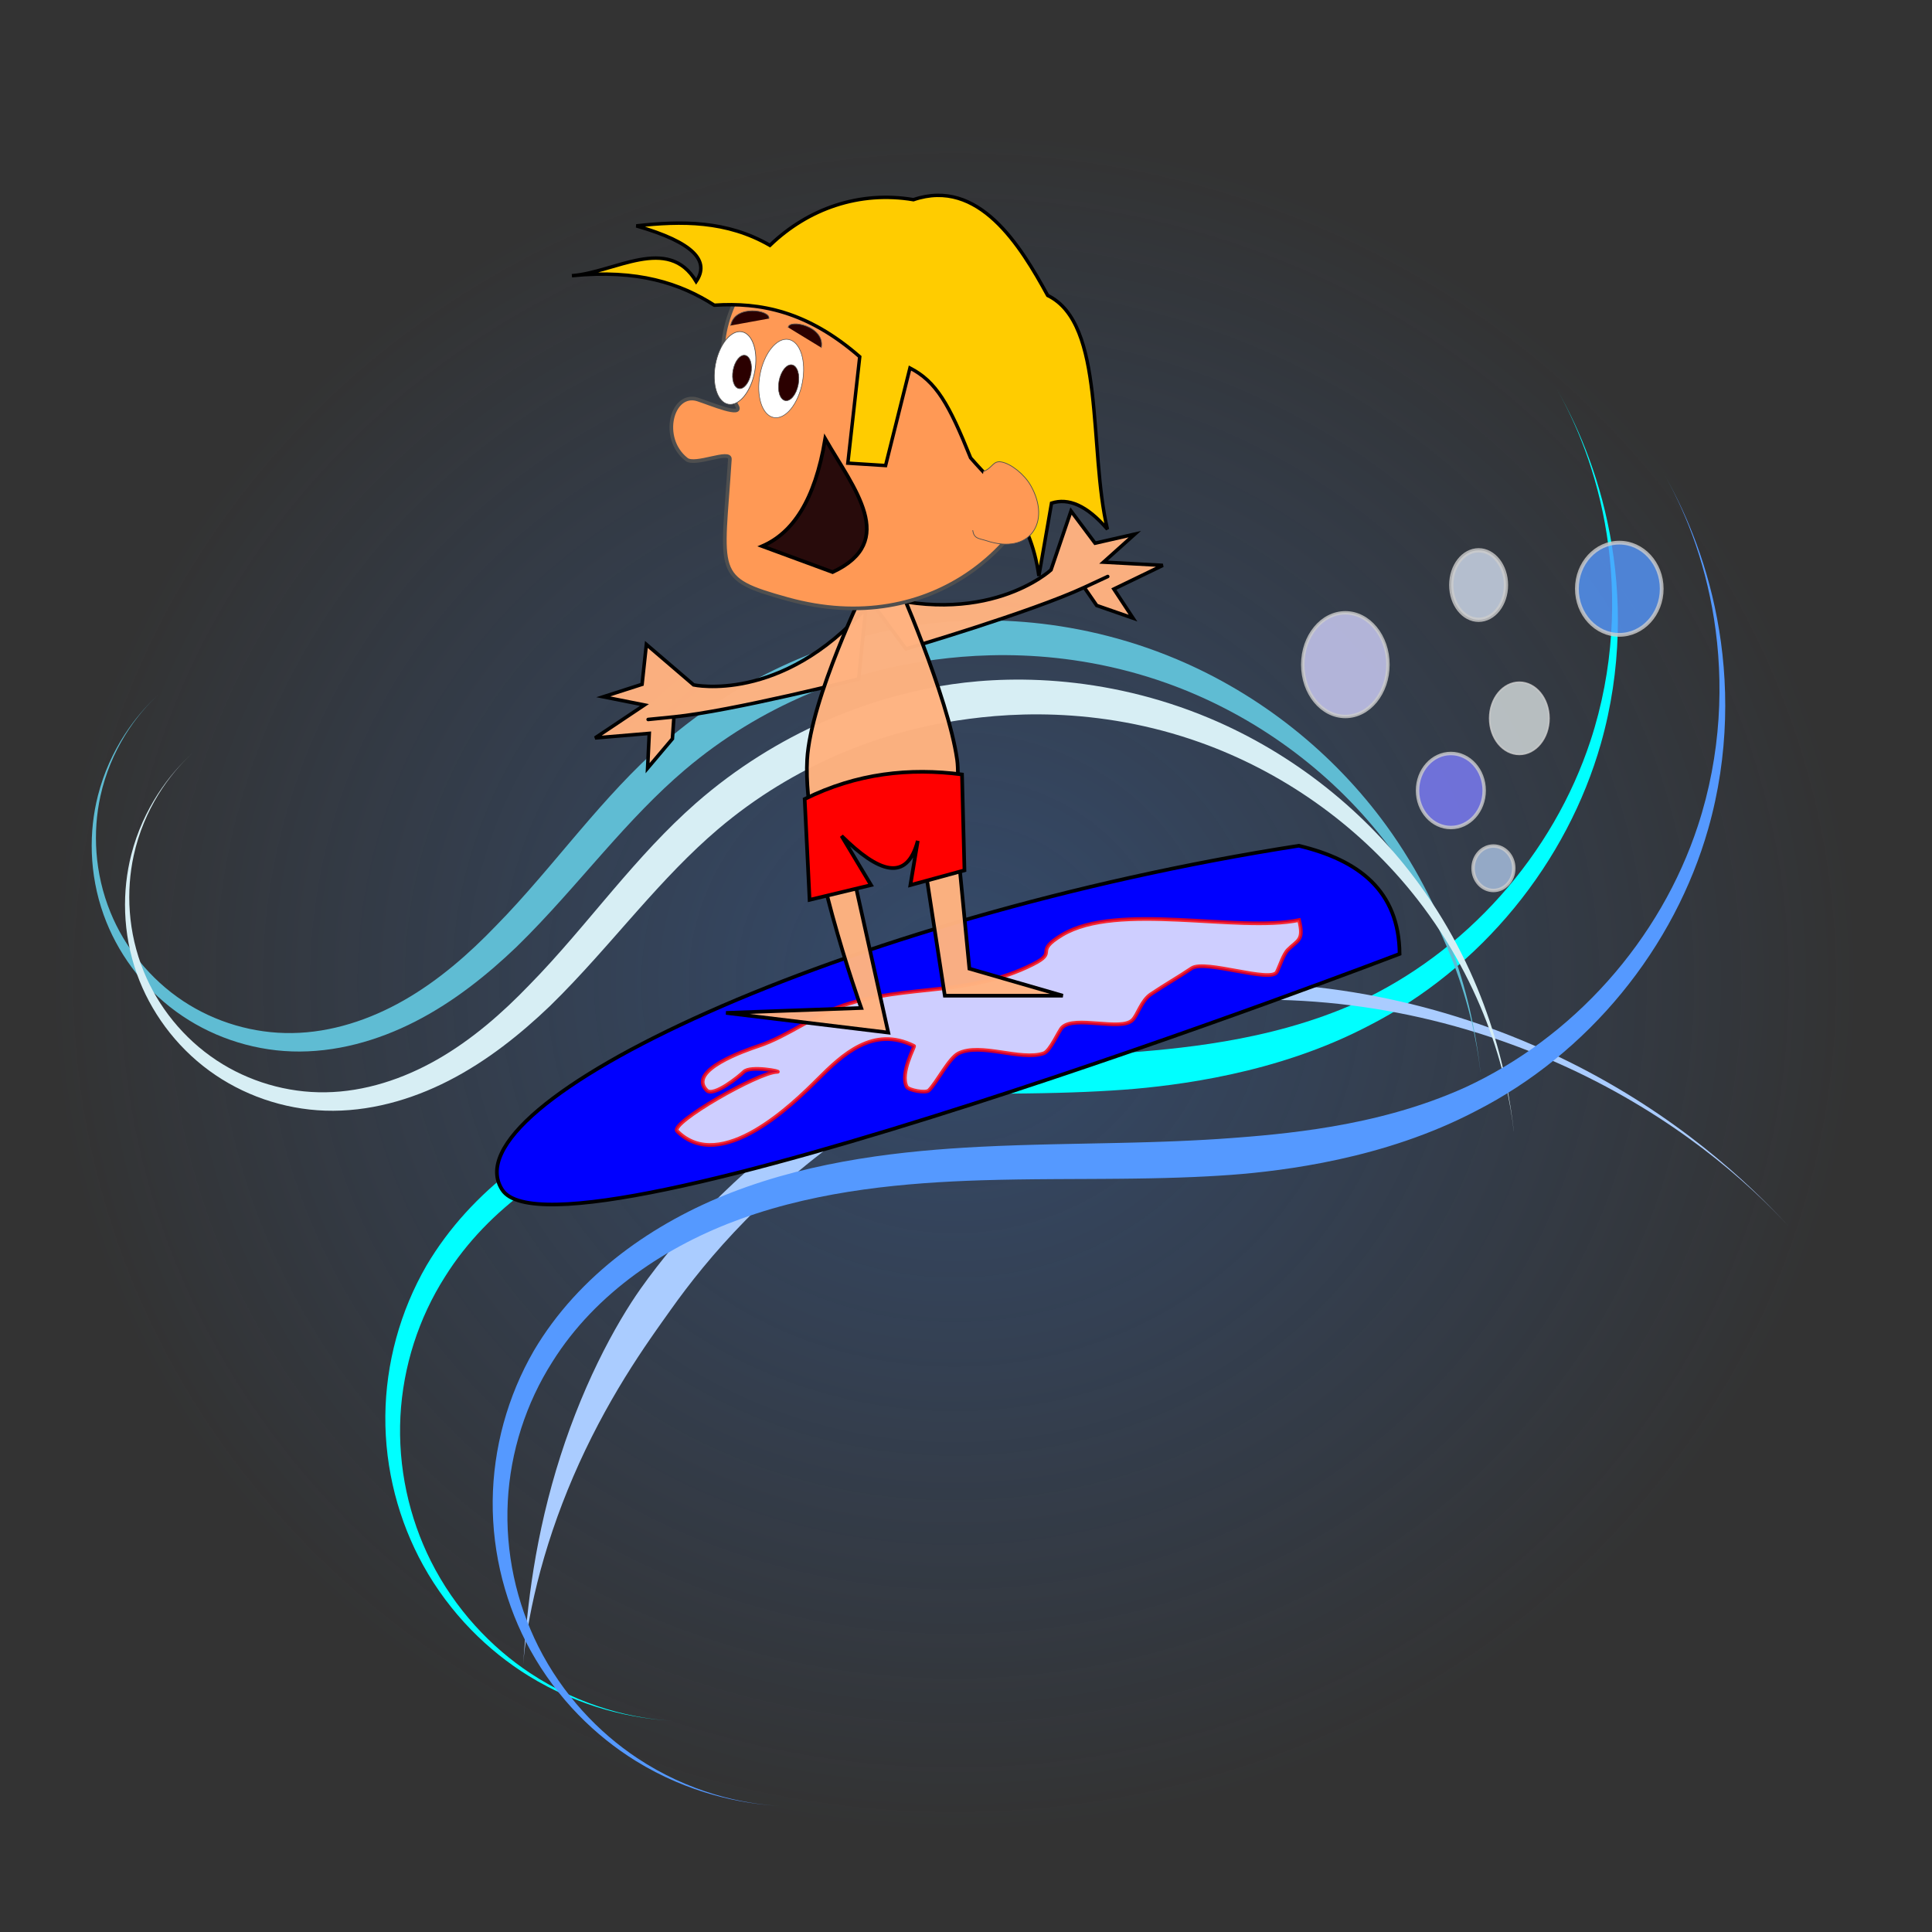 <?xml version="1.0" encoding="UTF-8" standalone="no"?>
<!-- Created with Inkscape (http://www.inkscape.org/) -->

<svg
   xmlns:dc="http://purl.org/dc/elements/1.1/"
   xmlns:cc="http://creativecommons.org/ns#"
   xmlns:rdf="http://www.w3.org/1999/02/22-rdf-syntax-ns#"
   xmlns:svg="http://www.w3.org/2000/svg"
   xmlns="http://www.w3.org/2000/svg"
   xmlns:xlink="http://www.w3.org/1999/xlink"
   xmlns:sodipodi="http://sodipodi.sourceforge.net/DTD/sodipodi-0.dtd"
   xmlns:inkscape="http://www.inkscape.org/namespaces/inkscape"
   width="600"
   height="600"
   id="svg2"
   version="1.1"
   inkscape:version="0.48+devel r12830"
   viewBox="0 0 600 600"
   sodipodi:docname="surfista.svg">
  <rect x="0" y="0" width="600" height="600" fill="#333333" stroke="none"/>
  <defs
     id="defs4">
    <radialGradient
       inkscape:collect="always"
       xlink:href="#linearGradient4392"
       id="radialGradient4398"
       cx="350.655"
       cy="1280.59"
       fx="350.655"
       fy="1280.59"
       r="246.33"
       gradientTransform="matrix(1,0,0,0.941,0,75.956)"
       gradientUnits="userSpaceOnUse" />
    <linearGradient
       inkscape:collect="always"
       id="linearGradient4392">
      <stop
         style="stop-color:#3771c8;stop-opacity:1;"
         offset="0"
         id="stop4394" />
      <stop
         style="stop-color:#3771c8;stop-opacity:0;"
         offset="1"
         id="stop4396" />
    </linearGradient>
    <inkscape:path-effect
       effect="spiro"
       id="path-effect4316"
       is_visible="true" />
    <inkscape:path-effect
       effect="powerstroke"
       id="path-effect4318"
       is_visible="true"
       offset_points="3,5"
       sort_points="true"
       interpolator_type="CubicBezierJohan"
       interpolator_beta="0.2"
       start_linecap_type="zerowidth"
       linejoin_type="round"
       miter_limit="4"
       end_linecap_type="zerowidth"
       cusp_linecap_type="round" />
    <inkscape:path-effect
       effect="spiro"
       id="path-effect4310"
       is_visible="true" />
    <inkscape:path-effect
       effect="powerstroke"
       id="path-effect4312"
       is_visible="true"
       offset_points="2,5"
       sort_points="true"
       interpolator_type="CubicBezierJohan"
       interpolator_beta="0.2"
       start_linecap_type="zerowidth"
       linejoin_type="round"
       miter_limit="4"
       end_linecap_type="zerowidth"
       cusp_linecap_type="round" />
    <inkscape:path-effect
       effect="spiro"
       id="path-effect4328"
       is_visible="true" />
    <inkscape:path-effect
       effect="powerstroke"
       id="path-effect4330"
       is_visible="true"
       offset_points="3,5"
       sort_points="true"
       interpolator_type="CubicBezierJohan"
       interpolator_beta="0.2"
       start_linecap_type="zerowidth"
       linejoin_type="round"
       miter_limit="4"
       end_linecap_type="zerowidth"
       cusp_linecap_type="round" />
    <inkscape:path-effect
       is_visible="true"
       id="path-effect4334"
       effect="spiro" />
    <inkscape:path-effect
       cusp_linecap_type="round"
       end_linecap_type="zerowidth"
       miter_limit="4"
       linejoin_type="round"
       start_linecap_type="zerowidth"
       interpolator_beta="0.2"
       interpolator_type="CubicBezierJohan"
       sort_points="true"
       offset_points="3,5"
       is_visible="true"
       id="path-effect4336"
       effect="powerstroke" />
    <inkscape:path-effect
       is_visible="true"
       id="path-effect4322"
       effect="spiro" />
    <inkscape:path-effect
       cusp_linecap_type="round"
       end_linecap_type="zerowidth"
       miter_limit="4"
       linejoin_type="round"
       start_linecap_type="zerowidth"
       interpolator_beta="0.2"
       interpolator_type="CubicBezierJohan"
       sort_points="true"
       offset_points="3,5"
       is_visible="true"
       id="path-effect4324"
       effect="powerstroke" />
  </defs>
  <sodipodi:namedview
     id="base"
     pagecolor="#ffffff"
     bordercolor="#666666"
     borderopacity="1.0"
     inkscape:pageopacity="0.0"
     inkscape:pageshadow="2"
     inkscape:zoom="0.72324219"
     inkscape:cx="375"
     inkscape:cy="298.77397"
     inkscape:document-units="px"
     inkscape:current-layer="layer1"
     showgrid="false"
     inkscape:window-width="1024"
     inkscape:window-height="712"
     inkscape:window-x="-4"
     inkscape:window-y="-4"
     inkscape:window-maximized="1" />
  <g
     inkscape:label="Layer 1"
     inkscape:groupmode="layer"
     id="layer1"
     transform="translate(0,-452.362)">
    <g
       transform="matrix(1.141,0,0,1.141,-103.582,-704.081)"
       id="g4400">
      <ellipse
         ry="231.251"
         rx="245.862"
         cy="1280.59"
         cx="350.655"
         id="path4390"
         style="opacity:0.375;fill:url(#radialGradient4398);fill-opacity:1;stroke:none"
         d="M 596.517,1280.59 A 245.862,231.251 0 0 1 350.655,1511.841 245.862,231.251 0 0 1 104.794,1280.59 245.862,231.251 0 0 1 350.655,1049.339 245.862,231.251 0 0 1 596.517,1280.59 Z" />
      <g
         id="g4358">
        <path
           style="fill:#00ffff;fill-rule:evenodd;stroke:none"
           d="m 514.264,1118.99 c 0.67,1.168 1.348,2.402 2.026,3.7 0.678,1.298 1.356,2.66 2.028,4.087 0.671,1.426 1.336,2.916 1.986,4.468 0.65,1.552 1.287,3.167 1.901,4.841 0.615,1.675 1.208,3.41 1.772,5.203 0.282,0.896 0.557,1.807 0.824,2.732 0.267,0.925 0.526,1.864 0.776,2.817 0.25,0.953 0.491,1.919 0.723,2.898 0.231,0.98 0.453,1.972 0.664,2.978 0.211,1.005 0.411,2.023 0.6,3.053 0.189,1.03 0.366,2.072 0.531,3.126 0.165,1.054 0.318,2.119 0.457,3.195 0.14,1.076 0.266,2.163 0.379,3.26 0.113,1.097 0.212,2.205 0.296,3.322 0.084,1.117 0.154,2.243 0.208,3.379 0.109,2.271 0.156,4.576 0.136,6.91 -0.02,2.334 -0.106,4.696 -0.265,7.08 -0.159,2.384 -0.389,4.789 -0.696,7.207 -0.307,2.419 -0.691,4.851 -1.155,7.289 -0.464,2.438 -1.009,4.882 -1.637,7.323 -0.314,1.22 -0.649,2.44 -1.006,3.658 -0.357,1.218 -0.734,2.434 -1.134,3.647 -0.626,1.901 -1.305,3.795 -2.036,5.676 -0.731,1.881 -1.514,3.75 -2.347,5.604 -0.834,1.854 -1.718,3.692 -2.652,5.511 -0.934,1.819 -1.917,3.619 -2.949,5.397 -1.031,1.778 -2.11,3.533 -3.235,5.262 -1.125,1.729 -2.295,3.432 -3.509,5.106 -1.214,1.674 -2.471,3.318 -3.769,4.93 -1.298,1.612 -2.637,3.191 -4.014,4.735 -1.377,1.544 -2.793,3.052 -4.244,4.521 -1.451,1.47 -2.937,2.901 -4.455,4.291 -1.518,1.39 -3.069,2.739 -4.648,4.045 -1.58,1.305 -3.188,2.567 -4.822,3.784 -1.634,1.216 -3.294,2.387 -4.976,3.51 -1.682,1.123 -3.386,2.199 -5.11,3.225 -1.723,1.027 -3.465,2.004 -5.222,2.932 -1.757,0.927 -3.529,1.804 -5.313,2.63 l -10e-6,0 c -1.555,0.702 -3.113,1.364 -4.67,1.991 -1.557,0.626 -3.114,1.216 -4.666,1.772 -3.106,1.112 -6.197,2.087 -9.249,2.948 -1.526,0.43 -3.042,0.832 -4.546,1.207 -1.504,0.375 -2.994,0.724 -4.469,1.049 -1.475,0.325 -2.934,0.626 -4.375,0.907 -1.441,0.28 -2.863,0.539 -4.263,0.779 -1.401,0.24 -2.78,0.461 -4.134,0.665 -1.355,0.204 -2.686,0.392 -3.989,0.565 -1.304,0.173 -2.581,0.332 -3.829,0.478 -1.248,0.146 -2.466,0.28 -3.653,0.404 -1.187,0.123 -2.342,0.236 -3.462,0.341 -1.121,0.104 -2.208,0.2 -3.258,0.288 -1.051,0.088 -2.065,0.17 -3.041,0.245 -0.976,0.076 -1.914,0.146 -2.811,0.211 -1.054,0.077 -2.132,0.151 -3.234,0.223 -1.103,0.071 -2.229,0.14 -3.38,0.204 -1.151,0.065 -2.325,0.127 -3.522,0.185 -1.198,0.059 -2.419,0.114 -3.663,0.166 -1.244,0.052 -2.511,0.101 -3.8,0.146 -1.289,0.046 -2.601,0.089 -3.935,0.129 -1.334,0.04 -2.69,0.078 -4.067,0.113 -1.377,0.035 -2.776,0.068 -4.196,0.1 -1.42,0.032 -2.861,0.062 -4.323,0.091 -1.462,0.03 -2.944,0.059 -4.446,0.088 -1.502,0.029 -3.024,0.059 -4.566,0.091 -1.542,0.031 -3.103,0.064 -4.683,0.1 -1.58,0.036 -3.179,0.075 -4.796,0.119 -1.617,0.044 -3.253,0.092 -4.907,0.146 -1.654,0.054 -3.325,0.115 -5.013,0.184 -1.689,0.069 -3.394,0.146 -5.117,0.234 -1.303,0.066 -2.617,0.139 -3.941,0.218 -1.323,0.08 -2.657,0.166 -3.999,0.261 -1.342,0.095 -2.694,0.198 -4.054,0.31 -1.36,0.112 -2.729,0.233 -4.105,0.364 -1.376,0.131 -2.761,0.273 -4.152,0.426 -1.391,0.153 -2.79,0.317 -4.195,0.494 -1.405,0.177 -2.817,0.366 -4.234,0.57 -1.417,0.203 -2.84,0.42 -4.269,0.653 -2.856,0.464 -5.732,0.989 -8.621,1.585 -2.889,0.596 -5.792,1.263 -8.701,2.013 -2.909,0.75 -5.824,1.582 -8.737,2.508 -2.914,0.926 -5.826,1.947 -8.729,3.074 -1.308,0.508 -2.614,1.039 -3.916,1.593 -1.302,0.554 -2.6,1.132 -3.892,1.733 -1.292,0.601 -2.579,1.226 -3.859,1.875 -1.279,0.649 -2.551,1.321 -3.814,2.018 -1.263,0.697 -2.517,1.417 -3.76,2.162 -1.243,0.745 -2.475,1.514 -3.694,2.308 -2.438,1.588 -4.825,3.274 -7.146,5.06 -2.32,1.786 -4.574,3.672 -6.746,5.658 -1.086,0.993 -2.151,2.011 -3.193,3.055 -1.042,1.044 -2.062,2.112 -3.057,3.206 -0.995,1.094 -1.965,2.213 -2.909,3.358 -0.944,1.145 -1.86,2.314 -2.748,3.509 -0.888,1.195 -1.747,2.415 -2.575,3.66 -0.828,1.245 -1.625,2.515 -2.389,3.81 -0.897,1.548 -1.743,3.126 -2.538,4.73 -0.795,1.605 -1.538,3.236 -2.228,4.889 -0.69,1.654 -1.327,3.329 -1.909,5.024 -0.582,1.694 -1.11,3.406 -1.583,5.133 -0.473,1.726 -0.89,3.466 -1.25,5.216 -0.361,1.75 -0.665,3.51 -0.912,5.274 -0.247,1.765 -0.437,3.535 -0.57,5.306 -0.132,1.771 -0.207,3.543 -0.224,5.312 -0.017,1.823 0.027,3.641 0.13,5.45 0.104,1.809 0.267,3.609 0.488,5.395 0.221,1.786 0.499,3.559 0.832,5.314 0.333,1.755 0.722,3.492 1.163,5.207 0.441,1.715 0.935,3.409 1.479,5.077 0.544,1.668 1.138,3.311 1.779,4.924 0.641,1.613 1.33,3.198 2.064,4.749 0.733,1.552 1.511,3.071 2.331,4.555 0.911,1.65 1.873,3.255 2.88,4.812 1.007,1.558 2.059,3.069 3.15,4.53 1.091,1.462 2.221,2.874 3.383,4.236 1.163,1.362 2.358,2.672 3.581,3.931 1.223,1.259 2.473,2.466 3.745,3.62 1.272,1.154 2.565,2.256 3.875,3.304 1.31,1.049 2.635,2.044 3.972,2.987 1.337,0.943 2.684,1.833 4.038,2.672 0.894,0.554 1.791,1.085 2.689,1.594 0.898,0.509 1.796,0.996 2.694,1.461 0.898,0.465 1.795,0.909 2.69,1.332 0.895,0.423 1.788,0.826 2.677,1.208 0.889,0.382 1.775,0.745 2.656,1.088 0.881,0.343 1.757,0.667 2.628,0.973 0.87,0.306 1.735,0.593 2.592,0.864 0.857,0.27 1.707,0.523 2.549,0.759 0.842,0.236 1.676,0.456 2.5,0.66 0.825,0.204 1.64,0.393 2.445,0.567 0.805,0.174 1.6,0.334 2.385,0.48 0.784,0.146 1.557,0.279 2.319,0.398 0.761,0.12 1.511,0.227 2.248,0.323 0.737,0.096 1.462,0.18 2.173,0.254 0.711,0.074 1.41,0.137 2.094,0.191 0.684,0.054 1.355,0.099 2.011,0.135 -0.656,-0.036 -1.327,-0.082 -2.011,-0.139 -0.684,-0.056 -1.382,-0.124 -2.093,-0.202 -0.711,-0.079 -1.434,-0.169 -2.17,-0.273 -0.736,-0.103 -1.484,-0.219 -2.243,-0.348 -0.759,-0.129 -1.53,-0.273 -2.311,-0.43 -0.781,-0.158 -1.572,-0.33 -2.373,-0.518 -0.801,-0.188 -1.611,-0.391 -2.43,-0.611 -0.819,-0.22 -1.646,-0.456 -2.48,-0.709 -0.834,-0.253 -1.676,-0.524 -2.524,-0.813 -0.848,-0.289 -1.702,-0.596 -2.561,-0.921 -0.859,-0.326 -1.723,-0.67 -2.59,-1.034 -0.867,-0.364 -1.738,-0.748 -2.611,-1.152 -0.873,-0.404 -1.749,-0.829 -2.625,-1.274 -0.876,-0.445 -1.753,-0.912 -2.629,-1.4 -0.876,-0.488 -1.752,-0.997 -2.625,-1.529 -0.873,-0.531 -1.744,-1.085 -2.611,-1.661 -1.312,-0.872 -2.614,-1.795 -3.902,-2.769 -1.288,-0.975 -2.562,-2.001 -3.815,-3.078 -1.254,-1.077 -2.488,-2.206 -3.697,-3.385 -1.209,-1.179 -2.393,-2.409 -3.547,-3.687 -1.154,-1.278 -2.277,-2.606 -3.364,-3.981 -1.087,-1.375 -2.138,-2.796 -3.147,-4.263 -1.009,-1.467 -1.977,-2.978 -2.896,-4.532 -0.92,-1.554 -1.793,-3.149 -2.612,-4.784 -0.737,-1.47 -1.432,-2.972 -2.08,-4.502 -0.649,-1.53 -1.252,-3.088 -1.808,-4.671 -0.555,-1.583 -1.063,-3.19 -1.52,-4.818 -0.457,-1.628 -0.865,-3.276 -1.22,-4.942 -0.355,-1.665 -0.658,-3.347 -0.906,-5.042 -0.249,-1.694 -0.443,-3.401 -0.582,-5.116 -0.139,-1.715 -0.221,-3.437 -0.247,-5.163 -0.025,-1.726 0.006,-3.456 0.097,-5.184 0.088,-1.677 0.23,-3.353 0.428,-5.024 0.197,-1.671 0.449,-3.337 0.754,-4.994 0.305,-1.657 0.663,-3.304 1.074,-4.938 0.411,-1.634 0.874,-3.255 1.387,-4.858 0.514,-1.603 1.078,-3.189 1.692,-4.753 0.614,-1.564 1.277,-3.106 1.988,-4.623 0.711,-1.517 1.469,-3.008 2.273,-4.47 0.804,-1.462 1.653,-2.894 2.546,-4.294 1.482,-2.367 3.084,-4.64 4.793,-6.818 1.709,-2.178 3.524,-4.262 5.43,-6.252 1.907,-1.99 3.906,-3.886 5.982,-5.689 2.076,-1.803 4.23,-3.513 6.446,-5.13 2.216,-1.617 4.495,-3.142 6.823,-4.576 2.327,-1.433 4.703,-2.775 7.112,-4.027 2.409,-1.252 4.852,-2.413 7.315,-3.485 2.463,-1.073 4.945,-2.056 7.434,-2.953 2.772,-0.999 5.555,-1.899 8.342,-2.712 2.787,-0.813 5.579,-1.538 8.369,-2.187 2.79,-0.649 5.578,-1.221 8.358,-1.728 2.78,-0.507 5.552,-0.947 8.31,-1.332 2.758,-0.385 5.502,-0.714 8.225,-0.997 1.362,-0.141 2.719,-0.271 4.07,-0.39 1.351,-0.119 2.697,-0.228 4.036,-0.327 1.339,-0.099 2.672,-0.189 3.999,-0.271 1.326,-0.081 2.645,-0.155 3.957,-0.22 1.312,-0.066 2.616,-0.124 3.911,-0.176 1.296,-0.052 2.583,-0.097 3.862,-0.138 1.691,-0.053 3.368,-0.097 5.031,-0.133 1.663,-0.036 3.312,-0.066 4.945,-0.09 1.634,-0.024 3.253,-0.043 4.856,-0.058 1.603,-0.015 3.191,-0.026 4.762,-0.036 1.571,-0.01 3.126,-0.017 4.665,-0.024 1.538,-0.01 3.06,-0.013 4.563,-0.02 1.504,-0.01 2.99,-0.014 4.458,-0.023 1.468,-0.01 2.918,-0.02 4.348,-0.033 1.431,-0.013 2.843,-0.029 4.235,-0.048 1.392,-0.019 2.765,-0.041 4.118,-0.068 1.353,-0.026 2.685,-0.056 3.996,-0.091 1.312,-0.034 2.602,-0.073 3.871,-0.116 1.269,-0.043 2.517,-0.091 3.742,-0.143 1.225,-0.052 2.428,-0.109 3.609,-0.171 1.18,-0.062 2.338,-0.128 3.472,-0.199 1.134,-0.071 2.244,-0.146 3.33,-0.226 0.926,-0.068 1.894,-0.145 2.903,-0.233 1.008,-0.088 2.057,-0.187 3.143,-0.298 1.087,-0.111 2.211,-0.234 3.371,-0.371 1.16,-0.137 2.357,-0.287 3.586,-0.453 1.23,-0.166 2.493,-0.346 3.787,-0.544 1.294,-0.198 2.619,-0.413 3.973,-0.646 1.353,-0.234 2.735,-0.486 4.143,-0.76 1.407,-0.274 2.84,-0.569 4.296,-0.887 1.456,-0.318 2.934,-0.659 4.431,-1.026 1.498,-0.367 3.015,-0.759 4.548,-1.179 1.533,-0.42 3.083,-0.868 4.646,-1.347 1.563,-0.478 3.138,-0.987 4.723,-1.528 1.585,-0.541 3.179,-1.115 4.779,-1.724 1.6,-0.609 3.205,-1.253 4.813,-1.934 1.608,-0.681 3.217,-1.4 4.825,-2.158 1.608,-0.758 3.214,-1.556 4.815,-2.395 l 10e-6,0 c 1.859,-0.953 3.701,-1.958 5.521,-3.015 1.82,-1.057 3.619,-2.165 5.394,-3.323 1.774,-1.158 3.524,-2.365 5.246,-3.62 1.722,-1.255 3.416,-2.557 5.078,-3.905 1.663,-1.347 3.294,-2.74 4.891,-4.176 1.597,-1.435 3.159,-2.913 4.685,-4.431 1.525,-1.518 3.013,-3.075 4.461,-4.67 1.448,-1.594 2.856,-3.225 4.221,-4.89 1.365,-1.665 2.687,-3.363 3.964,-5.091 1.277,-1.729 2.509,-3.487 3.694,-5.273 1.185,-1.786 2.322,-3.598 3.41,-5.433 1.088,-1.835 2.127,-3.694 3.115,-5.572 0.988,-1.878 1.925,-3.776 2.811,-5.689 0.885,-1.913 1.718,-3.843 2.497,-5.784 0.78,-1.941 1.506,-3.894 2.178,-5.856 0.672,-1.962 1.29,-3.931 1.854,-5.906 0.719,-2.52 1.349,-5.043 1.893,-7.563 0.544,-2.519 1.002,-5.034 1.379,-7.536 0.377,-2.502 0.672,-4.992 0.892,-7.462 0.219,-2.47 0.362,-4.92 0.434,-7.342 0.072,-2.423 0.073,-4.818 0.009,-7.18 -0.032,-1.181 -0.08,-2.353 -0.144,-3.517 -0.064,-1.163 -0.143,-2.318 -0.237,-3.462 -0.094,-1.144 -0.203,-2.279 -0.326,-3.403 -0.123,-1.124 -0.259,-2.237 -0.409,-3.34 -0.15,-1.102 -0.313,-2.193 -0.488,-3.273 -0.175,-1.079 -0.363,-2.147 -0.562,-3.202 -0.199,-1.055 -0.409,-2.098 -0.63,-3.128 -0.221,-1.03 -0.452,-2.048 -0.693,-3.052 -0.241,-1.004 -0.492,-1.995 -0.752,-2.972 -0.26,-0.977 -0.528,-1.941 -0.804,-2.89 -0.276,-0.95 -0.561,-1.885 -0.852,-2.806 -0.291,-0.921 -0.59,-1.828 -0.894,-2.72 -0.609,-1.784 -1.242,-3.51 -1.892,-5.175 -0.65,-1.665 -1.317,-3.269 -1.994,-4.812 -0.677,-1.543 -1.364,-3.024 -2.053,-4.442 -0.689,-1.419 -1.381,-2.775 -2.068,-4.068 -0.687,-1.294 -1.369,-2.524 -2.039,-3.692 z"
           id="path4314"
           inkscape:path-effect="#path-effect4316;#path-effect4318"
           inkscape:original-d="m 514.26387,1118.99 c -50.84351,63.9026 61.73348,99.5794 -52.33805,170.5012 -114.07161,70.9215 -280.04928,-26.8811 -252.52883,70.009 27.5204,96.8901 64.50894,122.411 64.50894,122.411"
           inkscape:connector-curvature="0" />
        <path
           style="fill:#aaccff;fill-rule:evenodd;stroke:none"
           d="m 578.32,1348.055 c -0.748,-0.819 -1.526,-1.657 -2.334,-2.512 -0.808,-0.856 -1.646,-1.729 -2.515,-2.617 -0.869,-0.888 -1.768,-1.792 -2.699,-2.709 -0.93,-0.917 -1.892,-1.847 -2.885,-2.788 -0.993,-0.941 -2.017,-1.892 -3.074,-2.853 -1.056,-0.96 -2.144,-1.929 -3.264,-2.904 -1.12,-0.975 -2.272,-1.957 -3.456,-2.942 -1.184,-0.986 -2.4,-1.975 -3.649,-2.966 -1.248,-0.991 -2.529,-1.984 -3.841,-2.976 -1.313,-0.992 -2.657,-1.984 -4.034,-2.973 -1.377,-0.989 -2.785,-1.974 -4.225,-2.955 -1.44,-0.981 -2.912,-1.956 -4.415,-2.924 -1.503,-0.968 -3.037,-1.928 -4.602,-2.878 -1.565,-0.95 -3.16,-1.891 -4.785,-2.82 -1.625,-0.929 -3.28,-1.845 -4.965,-2.748 -1.684,-0.902 -3.398,-1.79 -5.14,-2.662 -1.742,-0.872 -3.512,-1.727 -5.309,-2.564 -1.797,-0.837 -3.621,-1.655 -5.472,-2.453 -1.85,-0.798 -3.726,-1.575 -5.627,-2.329 -1.901,-0.754 -3.827,-1.486 -5.775,-2.193 -1.949,-0.707 -3.921,-1.39 -5.915,-2.046 -1.994,-0.656 -4.01,-1.286 -6.046,-1.888 -2.036,-0.602 -4.092,-1.175 -6.166,-1.719 -2.074,-0.544 -4.167,-1.058 -6.277,-1.54 -2.109,-0.482 -4.236,-0.933 -6.376,-1.351 -2.141,-0.418 -4.296,-0.803 -6.465,-1.154 -2.168,-0.351 -4.349,-0.667 -6.541,-0.948 -2.192,-0.281 -4.394,-0.526 -6.606,-0.735 -2.211,-0.208 -4.431,-0.38 -6.657,-0.514 -2.226,-0.134 -4.459,-0.23 -6.696,-0.288 -2.237,-0.058 -4.479,-0.077 -6.723,-0.056 -2.244,0.02 -4.49,0.08 -6.735,0.18 -2.246,0.1 -4.49,0.239 -6.729,0.418 -2.239,0.179 -4.475,0.397 -6.703,0.653 -2.229,0.256 -4.451,0.551 -6.664,0.883 -2.214,0.332 -4.419,0.702 -6.613,1.108 -2.194,0.406 -4.378,0.849 -6.548,1.326 -2.171,0.478 -4.329,0.991 -6.472,1.537 -2.143,0.546 -4.271,1.127 -6.383,1.74 -2.112,0.613 -4.206,1.258 -6.283,1.934 -2.076,0.676 -4.134,1.382 -6.171,2.118 -2.037,0.736 -4.054,1.5 -6.049,2.292 -1.995,0.792 -3.968,1.611 -5.917,2.456 -1.949,0.845 -3.875,1.715 -5.776,2.608 -1.901,0.894 -3.776,1.811 -5.625,2.749 -1.849,0.939 -3.672,1.899 -5.467,2.878 -1.795,0.979 -3.562,1.978 -5.301,2.994 -1.739,1.016 -3.448,2.049 -5.129,3.097 -1.68,1.048 -3.33,2.111 -4.95,3.187 -1.62,1.076 -3.209,2.164 -4.767,3.263 -1.558,1.099 -3.084,2.208 -4.579,3.326 -1.494,1.117 -2.957,2.243 -4.387,3.374 -1.43,1.131 -2.828,2.268 -4.193,3.409 -1.365,1.141 -2.697,2.284 -3.996,3.429 -1.299,1.145 -2.565,2.291 -3.798,3.435 -1.233,1.145 -2.433,2.288 -3.6,3.427 -1.167,1.139 -2.301,2.275 -3.402,3.404 -1.101,1.129 -2.169,2.252 -3.204,3.367 -1.035,1.115 -2.038,2.221 -3.008,3.316 -0.97,1.095 -1.908,2.179 -2.814,3.25 -0.906,1.071 -1.78,2.129 -2.622,3.171 -0.842,1.042 -1.653,2.069 -2.433,3.078 -0.78,1.009 -1.529,2 -2.248,2.971 -0.719,0.971 -1.407,1.922 -2.066,2.85 -0.398,0.561 -0.813,1.161 -1.244,1.8 -0.431,0.639 -0.878,1.315 -1.337,2.028 -0.459,0.713 -0.932,1.462 -1.414,2.246 -0.483,0.784 -0.975,1.602 -1.476,2.453 -0.501,0.851 -1.009,1.734 -1.523,2.648 -0.514,0.914 -1.033,1.858 -1.554,2.831 -0.522,0.973 -1.046,1.974 -1.572,3.002 -0.525,1.028 -1.051,2.082 -1.575,3.16 -0.524,1.078 -1.046,2.18 -1.565,3.304 -0.519,1.124 -1.033,2.27 -1.543,3.435 -0.509,1.165 -1.013,2.349 -1.509,3.551 -0.496,1.201 -0.985,2.419 -1.465,3.651 -0.48,1.232 -0.951,2.479 -1.411,3.737 -0.46,1.258 -0.911,2.527 -1.349,3.806 -0.439,1.278 -0.866,2.565 -1.28,3.858 -0.414,1.293 -0.816,2.592 -1.205,3.894 -0.389,1.302 -0.764,2.608 -1.126,3.913 -0.362,1.306 -0.709,2.612 -1.043,3.915 -0.334,1.303 -0.653,2.604 -0.958,3.899 -0.305,1.295 -0.596,2.584 -0.872,3.865 -0.276,1.281 -0.539,2.554 -0.787,3.814 -0.248,1.261 -0.482,2.511 -0.703,3.746 -0.221,1.235 -0.428,2.456 -0.622,3.66 -0.194,1.204 -0.376,2.39 -0.545,3.556 -0.169,1.166 -0.327,2.312 -0.473,3.436 -0.146,1.123 -0.281,2.224 -0.406,3.298 -0.125,1.075 -0.24,2.123 -0.346,3.144 -0.106,1.02 -0.203,2.012 -0.293,2.973 -0.09,0.961 -0.172,1.89 -0.248,2.785 -0.076,0.895 -0.146,1.757 -0.212,2.582 -0.131,1.65 -0.243,3.153 -0.347,4.489 0.052,-0.668 0.116,-1.377 0.192,-2.124 0.076,-0.747 0.165,-1.533 0.267,-2.353 0.102,-0.821 0.217,-1.677 0.346,-2.565 0.129,-0.888 0.272,-1.809 0.429,-2.758 0.157,-0.95 0.329,-1.929 0.517,-2.934 0.187,-1.005 0.39,-2.036 0.608,-3.091 0.218,-1.054 0.452,-2.132 0.702,-3.23 0.25,-1.098 0.516,-2.215 0.799,-3.35 0.283,-1.135 0.581,-2.286 0.897,-3.452 0.315,-1.166 0.647,-2.345 0.995,-3.536 0.348,-1.19 0.713,-2.392 1.093,-3.601 0.381,-1.209 0.777,-2.427 1.189,-3.649 0.412,-1.222 0.84,-2.45 1.283,-3.679 0.443,-1.23 0.901,-2.461 1.373,-3.692 0.472,-1.231 0.958,-2.461 1.457,-3.688 0.499,-1.227 1.012,-2.451 1.536,-3.668 0.524,-1.218 1.06,-2.429 1.607,-3.633 0.547,-1.203 1.104,-2.398 1.67,-3.582 0.566,-1.184 1.141,-2.357 1.724,-3.517 0.582,-1.16 1.172,-2.306 1.767,-3.438 0.595,-1.131 1.195,-2.247 1.798,-3.346 0.603,-1.099 1.21,-2.18 1.818,-3.242 0.608,-1.062 1.217,-2.105 1.824,-3.127 0.608,-1.022 1.214,-2.023 1.817,-3.001 0.603,-0.978 1.202,-1.934 1.795,-2.865 0.593,-0.931 1.18,-1.839 1.759,-2.72 0.578,-0.882 1.148,-1.738 1.707,-2.567 0.558,-0.829 1.106,-1.632 1.639,-2.406 0.533,-0.774 1.052,-1.521 1.555,-2.238 0.502,-0.717 0.988,-1.405 1.455,-2.063 0.933,-1.316 1.788,-2.51 2.543,-3.575 0.625,-0.88 1.276,-1.783 1.953,-2.707 0.678,-0.924 1.383,-1.868 2.116,-2.83 0.733,-0.963 1.493,-1.944 2.282,-2.942 0.789,-0.998 1.607,-2.012 2.453,-3.041 0.847,-1.029 1.723,-2.072 2.628,-3.127 0.906,-1.055 1.841,-2.123 2.806,-3.2 0.966,-1.078 1.961,-2.165 2.988,-3.261 1.026,-1.095 2.084,-2.199 3.172,-3.308 1.088,-1.109 2.207,-2.224 3.357,-3.341 1.15,-1.118 2.332,-2.239 3.545,-3.362 1.213,-1.123 2.457,-2.246 3.732,-3.368 1.275,-1.122 2.582,-2.244 3.92,-3.361 1.338,-1.118 2.707,-2.232 4.107,-3.341 1.4,-1.109 2.831,-2.212 4.292,-3.306 1.461,-1.095 2.953,-2.182 4.475,-3.259 1.522,-1.077 3.074,-2.143 4.655,-3.197 1.581,-1.054 3.192,-2.096 4.831,-3.123 1.639,-1.027 3.307,-2.039 5.002,-3.035 1.695,-0.996 3.418,-1.974 5.168,-2.934 1.75,-0.96 3.526,-1.901 5.328,-2.821 1.802,-0.92 3.629,-1.819 5.481,-2.695 1.851,-0.876 3.727,-1.729 5.626,-2.557 1.898,-0.828 3.82,-1.632 5.762,-2.408 1.943,-0.777 3.907,-1.526 5.89,-2.248 1.984,-0.721 3.987,-1.414 6.009,-2.077 2.021,-0.663 4.061,-1.295 6.117,-1.896 2.056,-0.601 4.128,-1.17 6.215,-1.706 2.087,-0.536 4.188,-1.039 6.301,-1.507 2.114,-0.468 4.24,-0.902 6.376,-1.3 2.137,-0.398 4.284,-0.76 6.44,-1.085 2.156,-0.325 4.32,-0.614 6.491,-0.864 2.171,-0.251 4.348,-0.463 6.53,-0.637 2.182,-0.174 4.367,-0.309 6.553,-0.406 2.186,-0.097 4.373,-0.155 6.558,-0.176 2.186,-0.021 4.37,-0 6.551,0.051 2.181,0.055 4.358,0.146 6.529,0.275 2.172,0.128 4.337,0.293 6.495,0.493 2.158,0.2 4.308,0.436 6.448,0.707 2.14,0.271 4.27,0.576 6.388,0.914 2.118,0.338 4.224,0.71 6.315,1.114 2.092,0.404 4.169,0.84 6.231,1.306 2.062,0.467 4.107,0.964 6.134,1.49 2.028,0.526 4.037,1.082 6.027,1.665 1.99,0.583 3.96,1.193 5.909,1.829 1.949,0.636 3.876,1.298 5.781,1.984 1.904,0.686 3.786,1.396 5.643,2.128 1.857,0.732 3.689,1.486 5.496,2.26 1.807,0.774 3.588,1.569 5.341,2.381 1.754,0.812 3.481,1.643 5.179,2.49 1.699,0.847 3.369,1.709 5.01,2.586 1.641,0.876 3.253,1.767 4.835,2.669 1.582,0.902 3.134,1.816 4.655,2.739 1.521,0.923 3.012,1.856 4.471,2.795 1.459,0.94 2.887,1.887 4.282,2.838 1.396,0.952 2.759,1.909 4.091,2.868 1.331,0.959 2.631,1.921 3.897,2.883 1.267,0.962 2.501,1.924 3.702,2.885 1.201,0.96 2.37,1.918 3.506,2.872 1.136,0.954 2.239,1.903 3.309,2.846 1.07,0.943 2.108,1.879 3.113,2.805 1.005,0.927 1.977,1.845 2.917,2.751 0.94,0.907 1.847,1.802 2.723,2.683 0.875,0.882 1.719,1.75 2.53,2.602 0.812,0.852 1.591,1.689 2.34,2.507 z"
           id="path4308"
           inkscape:path-effect="#path-effect4310;#path-effect4312"
           inkscape:original-d="m 578.32009,1348.0552 c -46.97996,-17.1944 -288.76975,-44.2456 -309.08631,19.1187 -20.31659,63.3643 -36.08059,99.5865 -36.08059,99.5865"
           inkscape:connector-curvature="0" />
        <path
           style="fill:#5fbcd3;fill-rule:evenodd;stroke:none"
           d="m 493.739,1305.277 c -0.111,-0.968 -0.235,-1.979 -0.375,-3.029 -0.14,-1.051 -0.296,-2.141 -0.471,-3.269 -0.175,-1.128 -0.369,-2.294 -0.584,-3.494 -0.215,-1.2 -0.453,-2.436 -0.714,-3.703 -0.261,-1.267 -0.547,-2.567 -0.86,-3.895 -0.313,-1.328 -0.652,-2.686 -1.021,-4.069 -0.369,-1.383 -0.767,-2.792 -1.196,-4.223 -0.429,-1.431 -0.89,-2.885 -1.385,-4.359 -0.495,-1.473 -1.023,-2.965 -1.586,-4.473 -0.564,-1.508 -1.163,-3.03 -1.799,-4.565 -0.636,-1.535 -1.309,-3.081 -2.021,-4.635 -0.712,-1.554 -1.461,-3.116 -2.251,-4.682 -0.789,-1.566 -1.618,-3.135 -2.488,-4.705 -0.869,-1.569 -1.779,-3.138 -2.729,-4.703 -0.95,-1.565 -1.941,-3.125 -2.974,-4.677 -1.032,-1.552 -2.105,-3.095 -3.219,-4.626 -0.873,-1.2 -1.771,-2.391 -2.693,-3.573 -0.922,-1.182 -1.869,-2.354 -2.839,-3.514 -0.97,-1.161 -1.964,-2.31 -2.981,-3.446 -1.017,-1.136 -2.056,-2.259 -3.118,-3.367 -1.061,-1.108 -2.145,-2.202 -3.249,-3.279 -1.104,-1.077 -2.229,-2.139 -3.374,-3.182 -1.145,-1.044 -2.309,-2.07 -3.492,-3.077 -1.183,-1.007 -2.384,-1.995 -3.602,-2.963 -1.218,-0.968 -2.453,-1.915 -3.704,-2.841 -1.251,-0.926 -2.517,-1.831 -3.798,-2.713 -1.28,-0.882 -2.575,-1.742 -3.882,-2.578 -1.307,-0.836 -2.626,-1.649 -3.956,-2.438 -1.33,-0.789 -2.671,-1.553 -4.021,-2.292 -1.35,-0.739 -2.709,-1.454 -4.076,-2.143 -1.366,-0.689 -2.74,-1.352 -4.12,-1.989 -1.379,-0.637 -2.764,-1.248 -4.153,-1.833 l -1e-5,0 c -1.772,-0.747 -3.549,-1.45 -5.328,-2.11 -1.778,-0.66 -3.558,-1.278 -5.334,-1.854 -1.776,-0.576 -3.549,-1.11 -5.315,-1.603 -1.766,-0.493 -3.524,-0.946 -5.271,-1.359 -1.747,-0.413 -3.483,-0.787 -5.203,-1.123 -1.721,-0.336 -3.426,-0.635 -5.112,-0.898 -1.686,-0.263 -3.354,-0.49 -4.999,-0.685 -1.645,-0.194 -3.267,-0.355 -4.863,-0.485 -1.596,-0.13 -3.166,-0.229 -4.707,-0.3 -1.541,-0.071 -3.053,-0.114 -4.532,-0.131 -1.479,-0.017 -2.926,-0.01 -4.338,0.02 -1.412,0.03 -2.788,0.082 -4.127,0.154 -1.338,0.072 -2.639,0.162 -3.899,0.269 -1.26,0.106 -2.48,0.229 -3.656,0.364 -1.177,0.135 -2.311,0.282 -3.4,0.439 -1.089,0.157 -2.133,0.323 -3.13,0.495 -1.197,0.206 -2.414,0.434 -3.652,0.683 -1.238,0.25 -2.495,0.522 -3.771,0.818 -1.276,0.296 -2.57,0.616 -3.881,0.962 -1.311,0.346 -2.639,0.717 -3.982,1.116 -1.343,0.399 -2.702,0.824 -4.074,1.279 -1.372,0.454 -2.758,0.938 -4.155,1.451 -1.397,0.513 -2.806,1.056 -4.225,1.631 -1.419,0.575 -2.847,1.181 -4.284,1.82 -1.436,0.639 -2.88,1.311 -4.33,2.017 -1.45,0.706 -2.905,1.446 -4.363,2.222 -1.458,0.775 -2.92,1.586 -4.382,2.433 -1.462,0.847 -2.926,1.73 -4.387,2.651 -1.462,0.921 -2.921,1.879 -4.377,2.875 -1.455,0.996 -2.906,2.031 -4.35,3.104 -1.444,1.074 -2.88,2.186 -4.307,3.339 -1.427,1.153 -2.843,2.345 -4.246,3.578 -0.987,0.868 -1.966,1.754 -2.937,2.657 -0.971,0.902 -1.934,1.822 -2.89,2.756 -0.956,0.935 -1.905,1.885 -2.849,2.849 -0.943,0.964 -1.88,1.942 -2.813,2.933 -0.932,0.991 -1.859,1.995 -2.783,3.01 -0.923,1.015 -1.843,2.041 -2.76,3.077 -0.917,1.036 -1.831,2.082 -2.745,3.135 -0.913,1.054 -1.825,2.115 -2.737,3.183 -0.912,1.068 -1.825,2.142 -2.739,3.221 -0.914,1.079 -1.83,2.162 -2.75,3.248 -0.919,1.086 -1.842,2.175 -2.77,3.264 -0.928,1.089 -1.861,2.179 -2.801,3.268 -0.94,1.089 -1.887,2.176 -2.842,3.259 -0.955,1.084 -1.92,2.164 -2.894,3.238 -0.975,1.075 -1.96,2.143 -2.959,3.204 -0.998,1.061 -2.009,2.114 -3.035,3.157 -0.904,0.94 -1.825,1.875 -2.761,2.804 -0.937,0.929 -1.89,1.851 -2.86,2.763 -0.97,0.912 -1.957,1.815 -2.962,2.704 -1.005,0.89 -2.028,1.766 -3.069,2.627 -2.082,1.722 -4.238,3.38 -6.473,4.95 -1.117,0.785 -2.255,1.548 -3.413,2.285 -1.158,0.738 -2.337,1.45 -3.537,2.134 -1.143,0.651 -2.307,1.277 -3.49,1.872 -1.183,0.596 -2.385,1.162 -3.604,1.694 -1.219,0.533 -2.455,1.033 -3.705,1.496 -1.25,0.463 -2.515,0.89 -3.791,1.277 -1.277,0.387 -2.565,0.735 -3.864,1.039 -1.298,0.304 -2.607,0.566 -3.922,0.781 -1.316,0.215 -2.639,0.385 -3.967,0.505 -1.328,0.12 -2.662,0.191 -3.999,0.21 -1.303,0.019 -2.608,-0.012 -3.912,-0.092 -1.303,-0.081 -2.605,-0.211 -3.901,-0.39 -1.296,-0.179 -2.585,-0.407 -3.865,-0.682 -1.279,-0.275 -2.549,-0.598 -3.804,-0.967 -1.255,-0.369 -2.496,-0.784 -3.719,-1.244 -1.223,-0.46 -2.427,-0.964 -3.61,-1.511 -1.182,-0.547 -2.343,-1.138 -3.478,-1.77 -1.135,-0.632 -2.244,-1.305 -3.324,-2.018 -1.132,-0.747 -2.232,-1.538 -3.298,-2.369 -1.066,-0.83 -2.097,-1.7 -3.091,-2.606 -0.994,-0.905 -1.951,-1.846 -2.868,-2.818 -0.918,-0.972 -1.796,-1.975 -2.633,-3.005 -0.837,-1.03 -1.632,-2.087 -2.385,-3.168 -0.753,-1.08 -1.462,-2.183 -2.127,-3.305 -0.665,-1.122 -1.286,-2.263 -1.86,-3.419 -0.575,-1.156 -1.104,-2.327 -1.587,-3.509 l 0,-10e-5 c -0.541,-1.325 -1.024,-2.665 -1.45,-4.012 -0.426,-1.347 -0.794,-2.702 -1.108,-4.058 -0.313,-1.357 -0.572,-2.715 -0.777,-4.069 -0.205,-1.355 -0.357,-2.705 -0.458,-4.047 -0.101,-1.342 -0.151,-2.675 -0.153,-3.994 -0.002,-1.32 0.045,-2.626 0.137,-3.914 0.092,-1.288 0.23,-2.559 0.41,-3.808 0.18,-1.249 0.403,-2.477 0.666,-3.68 0.172,-0.788 0.361,-1.566 0.565,-2.332 0.204,-0.766 0.424,-1.521 0.658,-2.263 0.234,-0.743 0.482,-1.473 0.743,-2.19 0.261,-0.718 0.534,-1.423 0.82,-2.114 0.285,-0.692 0.582,-1.37 0.888,-2.035 0.307,-0.665 0.624,-1.317 0.95,-1.954 0.326,-0.638 0.661,-1.261 1.003,-1.871 0.343,-0.61 0.693,-1.205 1.049,-1.787 0.357,-0.581 0.72,-1.148 1.088,-1.701 0.368,-0.553 0.742,-1.091 1.12,-1.615 0.378,-0.524 0.76,-1.033 1.144,-1.529 0.385,-0.495 0.773,-0.976 1.162,-1.443 0.39,-0.467 0.781,-0.919 1.174,-1.357 0.392,-0.438 0.786,-0.862 1.179,-1.273 0.393,-0.41 0.786,-0.807 1.177,-1.189 0.392,-0.383 0.782,-0.752 1.17,-1.108 -0.777,0.712 -1.565,1.473 -2.357,2.288 -0.396,0.408 -0.793,0.829 -1.19,1.263 -0.397,0.434 -0.794,0.882 -1.19,1.344 -0.396,0.462 -0.791,0.938 -1.184,1.427 -0.393,0.49 -0.784,0.994 -1.172,1.512 -0.388,0.518 -0.772,1.05 -1.153,1.597 -0.38,0.547 -0.756,1.108 -1.127,1.683 -0.371,0.575 -0.736,1.165 -1.094,1.769 -0.358,0.604 -0.71,1.222 -1.054,1.854 -0.344,0.632 -0.68,1.279 -1.007,1.94 -0.327,0.661 -0.644,1.335 -0.951,2.024 -0.307,0.688 -0.604,1.391 -0.888,2.106 -0.285,0.716 -0.558,1.445 -0.817,2.187 -0.26,0.742 -0.506,1.498 -0.738,2.265 -0.232,0.768 -0.449,1.548 -0.65,2.341 -0.307,1.209 -0.576,2.446 -0.804,3.707 -0.228,1.261 -0.414,2.547 -0.557,3.854 -0.142,1.307 -0.239,2.635 -0.289,3.981 -0.05,1.346 -0.051,2.709 -0.002,4.085 0.049,1.376 0.149,2.765 0.303,4.163 0.154,1.398 0.362,2.804 0.627,4.213 0.265,1.409 0.586,2.821 0.967,4.231 0.381,1.41 0.821,2.817 1.323,4.216 l 1e-5,0 c 0.448,1.248 0.944,2.487 1.489,3.715 0.545,1.228 1.138,2.444 1.78,3.644 0.641,1.2 1.33,2.385 2.066,3.549 0.736,1.165 1.519,2.309 2.347,3.429 0.828,1.12 1.703,2.216 2.621,3.283 0.919,1.067 1.881,2.105 2.887,3.11 1.006,1.005 2.054,1.977 3.144,2.91 1.089,0.934 2.22,1.83 3.389,2.683 1.116,0.814 2.265,1.588 3.446,2.321 1.181,0.733 2.392,1.423 3.631,2.07 1.239,0.647 2.505,1.249 3.795,1.806 1.29,0.556 2.604,1.067 3.938,1.529 1.334,0.462 2.688,0.876 4.058,1.24 1.37,0.364 2.756,0.678 4.155,0.94 1.398,0.262 2.809,0.472 4.228,0.629 1.419,0.157 2.846,0.259 4.277,0.307 1.466,0.048 2.931,0.039 4.391,-0.025 1.461,-0.063 2.917,-0.18 4.366,-0.348 1.449,-0.168 2.892,-0.387 4.324,-0.652 1.432,-0.266 2.855,-0.579 4.265,-0.936 1.41,-0.357 2.807,-0.757 4.189,-1.198 1.382,-0.441 2.749,-0.921 4.098,-1.438 1.349,-0.517 2.681,-1.071 3.993,-1.657 1.312,-0.586 2.604,-1.206 3.874,-1.854 1.33,-0.679 2.636,-1.389 3.919,-2.126 1.283,-0.737 2.542,-1.502 3.779,-2.289 1.237,-0.788 2.45,-1.599 3.642,-2.43 1.192,-0.831 2.361,-1.681 3.509,-2.548 1.148,-0.867 2.274,-1.749 3.379,-2.645 1.105,-0.895 2.19,-1.803 3.254,-2.72 1.064,-0.917 2.108,-1.844 3.132,-2.776 1.024,-0.932 2.029,-1.871 3.015,-2.813 1.094,-1.066 2.169,-2.14 3.227,-3.219 1.058,-1.079 2.1,-2.163 3.128,-3.25 1.027,-1.087 2.04,-2.176 3.041,-3.265 1.001,-1.089 1.989,-2.179 2.967,-3.266 0.978,-1.087 1.945,-2.173 2.904,-3.254 0.959,-1.081 1.909,-2.158 2.852,-3.229 0.943,-1.071 1.88,-2.135 2.811,-3.192 0.931,-1.056 1.857,-2.105 2.779,-3.143 0.922,-1.039 1.84,-2.067 2.756,-3.085 0.916,-1.017 1.829,-2.023 2.742,-3.016 0.912,-0.993 1.823,-1.973 2.735,-2.938 0.911,-0.965 1.822,-1.916 2.735,-2.852 0.912,-0.935 1.825,-1.855 2.741,-2.758 0.915,-0.903 1.832,-1.789 2.752,-2.658 0.92,-0.869 1.843,-1.719 2.769,-2.552 0.926,-0.832 1.856,-1.646 2.79,-2.441 1.324,-1.128 2.659,-2.218 4.003,-3.271 1.344,-1.054 2.696,-2.07 4.055,-3.051 1.358,-0.981 2.723,-1.925 4.09,-2.834 1.367,-0.909 2.738,-1.783 4.11,-2.622 1.371,-0.839 2.744,-1.644 4.114,-2.416 1.371,-0.771 2.74,-1.51 4.105,-2.216 1.365,-0.706 2.726,-1.379 4.082,-2.022 1.355,-0.642 2.705,-1.253 4.046,-1.834 1.341,-0.581 2.675,-1.132 3.998,-1.655 1.323,-0.522 2.637,-1.016 3.939,-1.482 1.302,-0.466 2.592,-0.905 3.869,-1.318 1.277,-0.413 2.54,-0.8 3.789,-1.163 1.249,-0.363 2.482,-0.701 3.7,-1.016 1.217,-0.315 2.418,-0.607 3.602,-0.878 1.183,-0.271 2.349,-0.52 3.496,-0.749 1.147,-0.229 2.275,-0.439 3.383,-0.63 0.923,-0.159 1.889,-0.318 2.897,-0.472 1.008,-0.155 2.057,-0.305 3.146,-0.449 1.089,-0.143 2.218,-0.28 3.384,-0.406 1.167,-0.126 2.372,-0.241 3.613,-0.343 1.241,-0.102 2.519,-0.19 3.83,-0.261 1.312,-0.071 2.657,-0.125 4.035,-0.16 1.378,-0.034 2.787,-0.049 4.226,-0.04 1.439,0.01 2.908,0.04 4.403,0.098 1.495,0.058 3.017,0.141 4.563,0.253 1.546,0.112 3.116,0.252 4.707,0.424 1.591,0.172 3.202,0.374 4.832,0.61 1.629,0.236 3.276,0.505 4.937,0.81 1.661,0.305 3.336,0.645 5.022,1.022 1.686,0.377 3.382,0.792 5.085,1.245 1.703,0.453 3.413,0.945 5.126,1.478 1.713,0.532 3.429,1.104 5.144,1.718 l 1e-5,0 c 1.344,0.481 2.687,0.986 4.029,1.517 1.341,0.531 2.68,1.087 4.016,1.669 1.335,0.581 2.666,1.188 3.992,1.819 1.325,0.631 2.645,1.287 3.957,1.967 1.312,0.68 2.617,1.384 3.913,2.112 1.296,0.728 2.582,1.48 3.858,2.255 1.276,0.775 2.54,1.573 3.792,2.393 1.252,0.82 2.492,1.662 3.718,2.526 1.226,0.864 2.437,1.748 3.633,2.653 1.196,0.905 2.376,1.83 3.54,2.774 1.163,0.944 2.31,1.907 3.438,2.889 1.128,0.981 2.238,1.98 3.328,2.995 1.09,1.015 2.161,2.047 3.211,3.094 1.05,1.047 2.079,2.109 3.087,3.185 1.007,1.076 1.993,2.165 2.956,3.266 0.963,1.101 1.903,2.215 2.82,3.339 1.17,1.434 2.302,2.885 3.395,4.349 1.093,1.464 2.147,2.941 3.161,4.426 1.014,1.485 1.989,2.979 2.924,4.478 0.935,1.499 1.831,3.002 2.687,4.505 0.856,1.504 1.673,3.007 2.452,4.508 0.778,1.5 1.517,2.997 2.219,4.485 0.701,1.489 1.364,2.969 1.991,4.438 0.626,1.469 1.215,2.926 1.769,4.367 0.554,1.442 1.071,2.867 1.555,4.274 0.484,1.406 0.934,2.793 1.351,4.157 0.418,1.364 0.803,2.704 1.158,4.018 0.355,1.314 0.68,2.601 0.977,3.858 0.297,1.257 0.565,2.484 0.808,3.678 0.243,1.194 0.46,2.355 0.654,3.479 0.194,1.125 0.365,2.213 0.514,3.262 0.15,1.049 0.279,2.059 0.389,3.027 z"
           id="path4326"
           inkscape:path-effect="#path-effect4328;#path-effect4330"
           inkscape:original-d="m 493.73876,1305.2773 c -85.64856,-61.4654 -183.38868,-93.7096 -219.66337,-85.6485 -36.27468,8.061 -83.6333,97.7401 -103.7859,77.5875 -20.15261,-20.1526 -36.27469,-94.7172 -36.27469,-94.7172"
           inkscape:connector-curvature="0" />
        <path
           inkscape:connector-curvature="0"
           inkscape:original-d="m 502.80743,1321.3994 c -85.64856,-61.4654 -183.38868,-93.7096 -219.66337,-85.6485 -36.27468,8.061 -83.6333,97.7401 -103.7859,77.5875 -20.15261,-20.1526 -36.27469,-94.7172 -36.27469,-94.7172"
           inkscape:path-effect="#path-effect4334;#path-effect4336"
           id="path4332"
           d="m 502.807,1321.399 c -0.111,-0.968 -0.235,-1.979 -0.375,-3.029 -0.14,-1.051 -0.296,-2.141 -0.471,-3.269 -0.175,-1.128 -0.369,-2.294 -0.584,-3.494 -0.215,-1.2 -0.453,-2.436 -0.714,-3.703 -0.261,-1.267 -0.547,-2.567 -0.86,-3.895 -0.313,-1.328 -0.652,-2.686 -1.021,-4.069 -0.369,-1.383 -0.767,-2.792 -1.196,-4.223 -0.429,-1.431 -0.89,-2.885 -1.385,-4.359 -0.495,-1.473 -1.023,-2.965 -1.586,-4.473 -0.564,-1.508 -1.163,-3.03 -1.799,-4.565 -0.636,-1.535 -1.309,-3.081 -2.021,-4.635 -0.712,-1.554 -1.461,-3.116 -2.251,-4.682 -0.789,-1.566 -1.618,-3.135 -2.488,-4.705 -0.869,-1.569 -1.779,-3.138 -2.729,-4.703 -0.95,-1.565 -1.941,-3.125 -2.974,-4.677 -1.032,-1.552 -2.105,-3.095 -3.219,-4.626 -0.873,-1.2 -1.771,-2.391 -2.693,-3.573 -0.922,-1.182 -1.869,-2.354 -2.839,-3.514 -0.97,-1.161 -1.964,-2.31 -2.981,-3.446 -1.017,-1.136 -2.056,-2.259 -3.118,-3.367 -1.061,-1.108 -2.145,-2.202 -3.249,-3.279 -1.104,-1.077 -2.229,-2.139 -3.374,-3.182 -1.145,-1.044 -2.309,-2.07 -3.492,-3.077 -1.183,-1.007 -2.384,-1.995 -3.602,-2.963 -1.218,-0.968 -2.453,-1.915 -3.704,-2.841 -1.251,-0.926 -2.517,-1.831 -3.798,-2.713 -1.28,-0.882 -2.575,-1.742 -3.882,-2.578 -1.307,-0.836 -2.626,-1.649 -3.956,-2.438 -1.33,-0.789 -2.671,-1.553 -4.021,-2.292 -1.35,-0.739 -2.709,-1.454 -4.076,-2.143 -1.366,-0.689 -2.74,-1.352 -4.12,-1.989 -1.379,-0.637 -2.764,-1.248 -4.153,-1.833 l -10e-6,0 c -1.772,-0.747 -3.549,-1.45 -5.328,-2.11 -1.778,-0.66 -3.558,-1.278 -5.334,-1.854 -1.776,-0.576 -3.549,-1.11 -5.315,-1.603 -1.766,-0.493 -3.524,-0.946 -5.271,-1.359 -1.747,-0.413 -3.483,-0.787 -5.203,-1.123 -1.721,-0.336 -3.426,-0.635 -5.112,-0.898 -1.686,-0.263 -3.354,-0.49 -4.999,-0.685 -1.645,-0.194 -3.267,-0.355 -4.863,-0.485 -1.596,-0.13 -3.166,-0.229 -4.707,-0.3 -1.541,-0.071 -3.053,-0.114 -4.532,-0.131 -1.479,-0.017 -2.926,-0.01 -4.338,0.02 -1.412,0.03 -2.788,0.082 -4.127,0.154 -1.338,0.071 -2.639,0.162 -3.899,0.269 -1.26,0.106 -2.48,0.229 -3.656,0.364 -1.177,0.135 -2.311,0.282 -3.4,0.439 -1.089,0.157 -2.133,0.323 -3.13,0.495 -1.197,0.206 -2.414,0.434 -3.652,0.683 -1.238,0.25 -2.495,0.522 -3.771,0.818 -1.276,0.296 -2.57,0.616 -3.881,0.962 -1.311,0.346 -2.639,0.717 -3.982,1.116 -1.343,0.399 -2.702,0.824 -4.074,1.279 -1.372,0.454 -2.758,0.938 -4.155,1.451 -1.397,0.513 -2.806,1.056 -4.225,1.631 -1.419,0.575 -2.847,1.181 -4.284,1.82 -1.436,0.639 -2.88,1.311 -4.33,2.017 -1.45,0.706 -2.905,1.446 -4.363,2.222 -1.458,0.775 -2.92,1.586 -4.382,2.433 -1.462,0.847 -2.926,1.73 -4.387,2.651 -1.462,0.921 -2.921,1.879 -4.377,2.875 -1.455,0.996 -2.906,2.031 -4.35,3.104 -1.444,1.074 -2.88,2.186 -4.307,3.339 -1.427,1.153 -2.843,2.345 -4.246,3.578 -0.987,0.868 -1.966,1.754 -2.937,2.657 -0.971,0.902 -1.934,1.822 -2.89,2.756 -0.956,0.935 -1.905,1.885 -2.849,2.849 -0.943,0.964 -1.88,1.942 -2.813,2.933 -0.932,0.991 -1.859,1.995 -2.783,3.01 -0.923,1.015 -1.843,2.041 -2.76,3.077 -0.917,1.036 -1.831,2.082 -2.745,3.135 -0.913,1.054 -1.825,2.115 -2.737,3.183 -0.912,1.068 -1.825,2.142 -2.739,3.221 -0.914,1.079 -1.83,2.162 -2.75,3.248 -0.919,1.086 -1.842,2.175 -2.77,3.264 -0.928,1.089 -1.861,2.179 -2.801,3.268 -0.94,1.089 -1.887,2.176 -2.842,3.259 -0.955,1.084 -1.92,2.164 -2.894,3.238 -0.975,1.075 -1.96,2.143 -2.959,3.204 -0.998,1.061 -2.009,2.114 -3.035,3.157 -0.904,0.94 -1.825,1.875 -2.761,2.804 -0.937,0.929 -1.89,1.851 -2.86,2.763 -0.97,0.912 -1.957,1.815 -2.962,2.704 -1.005,0.89 -2.028,1.766 -3.069,2.627 -2.082,1.722 -4.238,3.38 -6.473,4.95 -1.117,0.785 -2.255,1.548 -3.413,2.285 -1.158,0.738 -2.337,1.45 -3.537,2.134 -1.143,0.651 -2.307,1.277 -3.49,1.872 -1.183,0.596 -2.385,1.162 -3.604,1.694 -1.219,0.533 -2.455,1.033 -3.705,1.496 -1.25,0.463 -2.515,0.89 -3.791,1.277 -1.277,0.387 -2.565,0.735 -3.864,1.039 -1.298,0.304 -2.607,0.566 -3.922,0.781 -1.316,0.215 -2.639,0.385 -3.967,0.505 -1.328,0.12 -2.662,0.191 -3.999,0.21 -1.303,0.019 -2.608,-0.012 -3.912,-0.092 -1.303,-0.081 -2.605,-0.211 -3.901,-0.39 -1.296,-0.179 -2.585,-0.407 -3.865,-0.682 -1.279,-0.275 -2.549,-0.598 -3.804,-0.967 -1.255,-0.369 -2.496,-0.784 -3.719,-1.244 -1.223,-0.46 -2.427,-0.964 -3.61,-1.511 -1.182,-0.547 -2.343,-1.138 -3.478,-1.77 -1.135,-0.632 -2.244,-1.305 -3.324,-2.018 -1.132,-0.747 -2.232,-1.538 -3.298,-2.369 -1.066,-0.83 -2.097,-1.7 -3.091,-2.606 -0.994,-0.905 -1.951,-1.846 -2.868,-2.818 -0.918,-0.972 -1.796,-1.975 -2.633,-3.005 -0.837,-1.03 -1.632,-2.087 -2.385,-3.168 -0.753,-1.08 -1.462,-2.183 -2.127,-3.305 -0.665,-1.122 -1.286,-2.263 -1.86,-3.419 -0.575,-1.156 -1.104,-2.327 -1.587,-3.509 l 0,-10e-5 c -0.541,-1.325 -1.024,-2.665 -1.45,-4.012 -0.426,-1.347 -0.794,-2.702 -1.108,-4.058 -0.313,-1.357 -0.572,-2.715 -0.777,-4.069 -0.205,-1.355 -0.357,-2.705 -0.458,-4.047 -0.101,-1.342 -0.151,-2.675 -0.153,-3.994 -0.002,-1.32 0.045,-2.626 0.137,-3.914 0.092,-1.288 0.23,-2.559 0.41,-3.808 0.18,-1.249 0.403,-2.477 0.666,-3.68 0.172,-0.788 0.361,-1.566 0.565,-2.332 0.204,-0.766 0.424,-1.521 0.658,-2.263 0.234,-0.743 0.482,-1.473 0.743,-2.19 0.261,-0.718 0.534,-1.423 0.82,-2.114 0.285,-0.692 0.582,-1.37 0.888,-2.035 0.307,-0.665 0.624,-1.317 0.95,-1.954 0.326,-0.638 0.661,-1.261 1.003,-1.871 0.343,-0.61 0.693,-1.205 1.049,-1.787 0.357,-0.581 0.72,-1.148 1.088,-1.701 0.368,-0.553 0.742,-1.091 1.12,-1.615 0.378,-0.524 0.76,-1.033 1.144,-1.529 0.385,-0.495 0.773,-0.976 1.162,-1.443 0.39,-0.467 0.781,-0.919 1.174,-1.357 0.392,-0.438 0.786,-0.862 1.179,-1.273 0.393,-0.41 0.786,-0.807 1.177,-1.189 0.392,-0.383 0.782,-0.752 1.17,-1.108 -0.777,0.712 -1.565,1.473 -2.357,2.288 -0.396,0.408 -0.793,0.829 -1.19,1.263 -0.397,0.434 -0.794,0.882 -1.19,1.344 -0.396,0.462 -0.791,0.938 -1.184,1.427 -0.393,0.49 -0.784,0.994 -1.172,1.512 -0.388,0.518 -0.772,1.05 -1.153,1.597 -0.38,0.547 -0.756,1.108 -1.127,1.683 -0.371,0.575 -0.736,1.165 -1.094,1.769 -0.358,0.604 -0.71,1.222 -1.054,1.854 -0.344,0.632 -0.68,1.279 -1.007,1.94 -0.327,0.661 -0.644,1.335 -0.951,2.024 -0.307,0.688 -0.604,1.391 -0.888,2.106 -0.285,0.716 -0.558,1.445 -0.817,2.187 -0.26,0.742 -0.506,1.498 -0.738,2.265 -0.232,0.768 -0.449,1.548 -0.65,2.341 -0.307,1.209 -0.576,2.446 -0.804,3.707 -0.228,1.261 -0.414,2.547 -0.557,3.854 -0.142,1.307 -0.239,2.635 -0.289,3.981 -0.05,1.346 -0.051,2.709 -0.002,4.085 0.049,1.376 0.149,2.765 0.303,4.163 0.154,1.398 0.362,2.804 0.627,4.213 0.265,1.409 0.586,2.821 0.967,4.231 0.381,1.41 0.821,2.817 1.323,4.216 l 1e-5,0 c 0.448,1.248 0.944,2.487 1.489,3.715 0.545,1.228 1.138,2.444 1.78,3.644 0.641,1.2 1.33,2.385 2.066,3.549 0.736,1.165 1.519,2.309 2.347,3.429 0.828,1.12 1.703,2.216 2.621,3.283 0.919,1.067 1.881,2.105 2.887,3.11 1.006,1.005 2.054,1.977 3.144,2.91 1.089,0.934 2.22,1.83 3.389,2.683 1.116,0.814 2.265,1.588 3.446,2.321 1.181,0.733 2.392,1.423 3.631,2.07 1.239,0.647 2.505,1.249 3.795,1.806 1.29,0.556 2.604,1.067 3.938,1.529 1.334,0.462 2.688,0.876 4.058,1.24 1.37,0.364 2.756,0.678 4.155,0.94 1.398,0.262 2.809,0.472 4.228,0.629 1.419,0.157 2.846,0.259 4.277,0.307 1.466,0.048 2.931,0.039 4.391,-0.025 1.461,-0.063 2.917,-0.18 4.366,-0.348 1.449,-0.168 2.892,-0.387 4.324,-0.652 1.432,-0.266 2.855,-0.579 4.265,-0.936 1.41,-0.357 2.807,-0.757 4.189,-1.198 1.382,-0.441 2.749,-0.921 4.098,-1.438 1.349,-0.517 2.681,-1.071 3.993,-1.657 1.312,-0.586 2.604,-1.206 3.874,-1.854 1.33,-0.679 2.636,-1.389 3.919,-2.126 1.283,-0.737 2.542,-1.502 3.779,-2.289 1.237,-0.788 2.45,-1.599 3.642,-2.43 1.192,-0.831 2.361,-1.681 3.509,-2.548 1.148,-0.867 2.274,-1.749 3.379,-2.645 1.105,-0.895 2.19,-1.803 3.254,-2.72 1.064,-0.917 2.108,-1.844 3.132,-2.776 1.024,-0.932 2.029,-1.871 3.015,-2.813 1.094,-1.066 2.169,-2.14 3.227,-3.219 1.058,-1.079 2.1,-2.163 3.128,-3.25 1.027,-1.087 2.04,-2.176 3.041,-3.265 1.001,-1.089 1.989,-2.179 2.967,-3.266 0.978,-1.087 1.945,-2.173 2.904,-3.254 0.959,-1.081 1.909,-2.158 2.852,-3.229 0.943,-1.071 1.88,-2.135 2.811,-3.192 0.931,-1.056 1.857,-2.105 2.779,-3.143 0.922,-1.039 1.84,-2.067 2.756,-3.085 0.916,-1.017 1.829,-2.023 2.742,-3.016 0.912,-0.993 1.823,-1.973 2.735,-2.938 0.911,-0.965 1.822,-1.916 2.735,-2.852 0.912,-0.935 1.825,-1.855 2.741,-2.758 0.915,-0.903 1.832,-1.789 2.752,-2.658 0.92,-0.869 1.843,-1.719 2.769,-2.552 0.926,-0.832 1.856,-1.646 2.79,-2.441 1.324,-1.128 2.659,-2.218 4.003,-3.271 1.344,-1.054 2.696,-2.07 4.055,-3.051 1.358,-0.981 2.723,-1.925 4.09,-2.834 1.367,-0.909 2.738,-1.783 4.11,-2.622 1.371,-0.839 2.744,-1.644 4.114,-2.416 1.371,-0.771 2.74,-1.51 4.105,-2.216 1.365,-0.706 2.726,-1.379 4.082,-2.022 1.355,-0.642 2.705,-1.253 4.046,-1.834 1.341,-0.581 2.675,-1.132 3.998,-1.655 1.323,-0.522 2.637,-1.016 3.939,-1.482 1.302,-0.466 2.592,-0.905 3.869,-1.318 1.277,-0.413 2.54,-0.8 3.789,-1.163 1.249,-0.363 2.482,-0.701 3.7,-1.016 1.217,-0.315 2.418,-0.607 3.602,-0.878 1.183,-0.271 2.349,-0.52 3.496,-0.749 1.147,-0.229 2.275,-0.439 3.383,-0.63 0.923,-0.159 1.889,-0.318 2.897,-0.472 1.008,-0.155 2.057,-0.305 3.146,-0.449 1.089,-0.143 2.218,-0.28 3.384,-0.406 1.167,-0.126 2.372,-0.241 3.613,-0.343 1.241,-0.102 2.519,-0.19 3.83,-0.261 1.312,-0.071 2.657,-0.125 4.035,-0.16 1.378,-0.034 2.787,-0.049 4.226,-0.04 1.439,0.01 2.908,0.04 4.403,0.098 1.495,0.058 3.017,0.141 4.563,0.253 1.546,0.112 3.116,0.252 4.707,0.424 1.591,0.172 3.202,0.374 4.832,0.61 1.629,0.236 3.276,0.505 4.937,0.81 1.661,0.305 3.336,0.645 5.022,1.022 1.686,0.377 3.382,0.792 5.085,1.245 1.703,0.453 3.413,0.945 5.126,1.478 1.713,0.532 3.429,1.104 5.144,1.718 l 10e-6,0 c 1.344,0.481 2.687,0.986 4.029,1.517 1.341,0.531 2.68,1.087 4.016,1.669 1.335,0.581 2.666,1.188 3.992,1.819 1.325,0.631 2.645,1.287 3.957,1.967 1.312,0.68 2.617,1.384 3.913,2.112 1.296,0.728 2.582,1.48 3.858,2.255 1.276,0.775 2.54,1.573 3.792,2.393 1.252,0.82 2.492,1.662 3.718,2.526 1.226,0.864 2.437,1.748 3.633,2.653 1.196,0.905 2.376,1.83 3.54,2.774 1.163,0.944 2.31,1.907 3.438,2.889 1.128,0.981 2.238,1.98 3.328,2.995 1.09,1.015 2.161,2.047 3.211,3.094 1.05,1.047 2.079,2.109 3.087,3.185 1.007,1.076 1.993,2.165 2.956,3.266 0.963,1.101 1.903,2.215 2.82,3.339 1.17,1.434 2.302,2.885 3.395,4.349 1.093,1.464 2.147,2.941 3.161,4.426 1.014,1.485 1.989,2.979 2.924,4.478 0.935,1.499 1.831,3.002 2.687,4.505 0.856,1.504 1.673,3.007 2.452,4.508 0.778,1.5 1.517,2.997 2.219,4.485 0.701,1.489 1.364,2.969 1.991,4.438 0.626,1.469 1.215,2.926 1.769,4.367 0.554,1.442 1.071,2.867 1.555,4.274 0.484,1.406 0.934,2.793 1.351,4.157 0.418,1.364 0.803,2.704 1.158,4.018 0.355,1.314 0.68,2.601 0.977,3.858 0.297,1.257 0.565,2.484 0.808,3.678 0.243,1.194 0.46,2.355 0.654,3.479 0.194,1.125 0.365,2.213 0.514,3.262 0.15,1.049 0.279,2.059 0.389,3.027 z"
           style="fill:#d7eef4;fill-rule:evenodd;stroke:none" />
        <g
           id="g4288">
          <path
             inkscape:transform-center-y="8.118069"
             inkscape:transform-center-x="33.278288"
             style="fill:#ffb380;fill-opacity:0.973;stroke:#000000;stroke-width:0.959;stroke-linecap:butt;stroke-linejoin:miter;stroke-miterlimit:4;stroke-opacity:1;stroke-dasharray:none"
             d="m 326.454,1179.061 c -23.085,26.058 -46.883,20.888 -46.883,20.888 l -12.859,-11.014 -1.171,10.862 -10.561,3.393 11.201,2.227 -13.428,8.974 14.747,-1.243 -0.454,9.466 6.752,-7.995 0.416,-5.959 c 0,0 -15.803,1.582 0,0 15.803,-1.582 50.276,-10.328 50.276,-10.328 z"
             id="path3126"
             inkscape:connector-curvature="0" />
          <path
             inkscape:transform-center-y="-10.413887"
             inkscape:transform-center-x="-27.859089"
             inkscape:connector-curvature="0"
             id="path3121"
             d="m 325.859,1174.57 c 33.141,10.66 50.983,-5.914 50.983,-5.914 l 5.453,-16.03 6.542,8.75 10.816,-2.461 -8.504,7.623 16.127,0.88 -13.322,6.444 5.214,7.914 -9.883,-3.439 -3.394,-4.916 c 0,0 14.404,-6.691 0,0 -14.404,6.691 -48.522,16.73 -48.522,16.73 z"
             style="fill:#ffb380;fill-opacity:0.973;stroke:#000000;stroke-width:0.959;stroke-linecap:butt;stroke-linejoin:miter;stroke-miterlimit:4;stroke-opacity:1;stroke-dasharray:none" />
          <path
             sodipodi:nodetypes="cscc"
             inkscape:connector-curvature="0"
             id="path3374"
             d="m 444.292,1243.729 c -124.455,19.404 -232.183,70.257 -216.793,93.676 15.39,23.419 244.227,-64.235 244.227,-64.235 -0.17,-17.293 -11.188,-25.545 -27.434,-29.441 z"
             style="fill:#0000ff;stroke:#000000;stroke-width:1px;stroke-linecap:butt;stroke-linejoin:miter;stroke-opacity:1" />
          <path
             inkscape:connector-curvature="0"
             id="path3486"
             d="m 444.365,1263.965 c -16.694,3.444 -49.444,-4.996 -64.488,4.03 -8.084,4.851 -0.777,4.419 -8.061,8.061 -17.436,8.718 -34.084,5.316 -51.389,11.084 -8.122,2.707 -15.174,8.417 -23.175,11.084 -3.482,1.161 -19.536,6.662 -14.107,12.092 1.86,1.859 8.906,-3.868 10.076,-5.038 1.844,-1.844 10.798,0 9.069,0 -4.928,0 -29.344,13.984 -27.206,16.122 11.902,11.902 31.744,-7.561 38.29,-14.107 6.691,-6.691 15.083,-14.626 26.198,-9.069 0.28,0.14 -3.872,7.372 -2.015,11.084 0.485,0.97 5.198,1.856 6.046,1.008 2.218,-2.218 5.459,-8.775 8.061,-10.076 5.95,-2.975 16.923,2.084 23.175,0 1.795,-0.599 4.112,-6.127 5.038,-7.053 3.367,-3.366 16.047,1.082 19.145,-2.015 1.451,-1.451 2.38,-5.282 5.038,-7.053 4.208,-2.805 6.894,-4.26 11.084,-7.053 3.617,-2.411 21.64,4.079 23.175,1.008 0.799,-1.597 1.763,-4.786 3.023,-6.046 2.656,-2.656 4.423,-2.46 3.023,-8.061 z"
             style="opacity:0.807;fill:#ffffff;stroke:#ff0000;stroke-width:1px;stroke-linecap:butt;stroke-linejoin:miter;stroke-opacity:1" />
          <path
             sodipodi:nodetypes="cacccccccccacc"
             inkscape:connector-curvature="0"
             id="path3370"
             d="m 326.528,1172.803 c 0,0 -15.127,30.817 -16.059,47.507 -1.285,23.019 14.721,67.581 14.721,67.581 l -36.801,1.338 44.162,5.353 -12.044,-54.198 c 8.499,7.354 15.803,9.333 20.743,0.669 l 6.691,43.492 32.118,0 -25.426,-7.36 -4.015,-41.485 c 0,0 1.392,-10.306 0.669,-15.39 -2.451,-17.248 -16.728,-49.514 -16.728,-49.514 z"
             style="fill:#ffb380;fill-opacity:0.973;stroke:#000000;stroke-width:1px;stroke-linecap:butt;stroke-linejoin:miter;stroke-opacity:1" />
          <path
             sodipodi:nodetypes="ccccccccc"
             inkscape:connector-curvature="0"
             id="path3372"
             d="m 309.8,1231.016 c 14.274,-7.067 28.549,-8.532 42.823,-6.691 l 0.669,26.096 -14.721,4.015 2.007,-12.044 c -2.976,11.367 -10.646,8.656 -20.743,-1.338 l 8.029,13.382 -16.728,4.015 z"
             style="fill:#ff0000;stroke:#000000;stroke-width:1px;stroke-linecap:butt;stroke-linejoin:miter;stroke-opacity:1" />
          <path
             sodipodi:nodetypes="ssssssss"
             inkscape:connector-curvature="0"
             id="path3378"
             d="m 291.336,1123.915 c 2.021,3.434 -7.278,-0.571 -10.649,-1.646 -6.998,-2.231 -10.435,10.505 -3.049,16.31 2.394,1.881 11.973,-2.781 11.798,-0.049 -2.009,31.323 -4.755,32.395 15.706,38.067 39.525,10.957 68.711,-15.411 73.066,-45.084 4.289,-29.225 -13.226,-56.869 -41.628,-62.162 -28.402,-5.292 -60.229,29.109 -45.244,54.564 z"
             style="color:#000000;fill:#ff9955;fill-opacity:1;fill-rule:evenodd;stroke:#4f4f4f;stroke-width:0.997;stroke-linecap:round;stroke-linejoin:round;stroke-miterlimit:4;stroke-opacity:1;stroke-dasharray:none;stroke-dashoffset:0;marker:none;visibility:visible;display:inline;overflow:visible;enable-background:accumulate" />
          <g
             transform="matrix(-0.126,-0.024,-0.024,0.126,346.938,1068.204)"
             id="g3388">
            <ellipse
               ry="84.286"
               rx="45.714"
               cy="433.791"
               cx="262.857"
               style="color:#000000;fill:#ffffff;fill-opacity:1;fill-rule:evenodd;stroke:#4f4f4f;stroke-width:1.2;stroke-linecap:round;stroke-linejoin:round;stroke-miterlimit:4;stroke-opacity:1;stroke-dasharray:none;stroke-dashoffset:0;marker:none;visibility:visible;display:inline;overflow:visible;enable-background:accumulate"
               id="ellipse3390"
               d="m 308.571,433.791 a 45.714,84.286 0 0 1 -45.714,84.286 45.714,84.286 0 0 1 -45.714,-84.286 45.714,84.286 0 0 1 45.714,-84.286 45.714,84.286 0 0 1 45.714,84.286 z" />
            <ellipse
               ry="84.286"
               rx="45.714"
               cy="433.791"
               cx="262.857"
               id="ellipse3392"
               style="color:#000000;fill:#2b0000;fill-opacity:1;fill-rule:evenodd;stroke:#4f4f4f;stroke-width:2.632;stroke-linecap:round;stroke-linejoin:round;stroke-miterlimit:4;stroke-opacity:1;stroke-dasharray:none;stroke-dashoffset:0;marker:none;visibility:visible;display:inline;overflow:visible;enable-background:accumulate"
               transform="matrix(0.454,0,0,0.458,126.274,240.991)"
               d="m 308.571,433.791 a 45.714,84.286 0 0 1 -45.714,84.286 45.714,84.286 0 0 1 -45.714,-84.286 45.714,84.286 0 0 1 45.714,-84.286 45.714,84.286 0 0 1 45.714,84.286 z" />
          </g>
          <g
             transform="matrix(-0.117,-0.022,-0.022,0.117,331.152,1068.732)"
             id="g3394">
            <ellipse
               ry="84.286"
               rx="45.714"
               cy="433.791"
               cx="262.857"
               id="ellipse3396"
               style="color:#000000;fill:#ffffff;fill-opacity:1;fill-rule:evenodd;stroke:#4f4f4f;stroke-width:1.536;stroke-linecap:round;stroke-linejoin:round;stroke-miterlimit:4;stroke-opacity:1;stroke-dasharray:none;stroke-dashoffset:0;marker:none;visibility:visible;display:inline;overflow:visible;enable-background:accumulate"
               d="m 308.571,433.791 a 45.714,84.286 0 0 1 -45.714,84.286 45.714,84.286 0 0 1 -45.714,-84.286 45.714,84.286 0 0 1 45.714,-84.286 45.714,84.286 0 0 1 45.714,84.286 z" />
            <ellipse
               ry="84.286"
               rx="45.714"
               cy="433.791"
               cx="262.857"
               transform="matrix(0.454,0,0,0.458,126.274,240.991)"
               style="color:#000000;fill:#2b0000;fill-opacity:1;fill-rule:evenodd;stroke:#4f4f4f;stroke-width:3.368;stroke-linecap:round;stroke-linejoin:round;stroke-miterlimit:4;stroke-opacity:1;stroke-dasharray:none;stroke-dashoffset:0;marker:none;visibility:visible;display:inline;overflow:visible;enable-background:accumulate"
               id="ellipse3398"
               d="m 308.571,433.791 a 45.714,84.286 0 0 1 -45.714,84.286 45.714,84.286 0 0 1 -45.714,-84.286 45.714,84.286 0 0 1 45.714,-84.286 45.714,84.286 0 0 1 45.714,84.286 z" />
          </g>
          <path
             inkscape:connector-curvature="0"
             id="path3400"
             d="m 305.319,1102.659 c 0.213,-2.342 10.091,-0.371 8.998,5.495"
             style="color:#000000;fill:#2b0000;fill-opacity:1;fill-rule:evenodd;stroke:#4f4f4f;stroke-width:0.197;stroke-linecap:round;stroke-linejoin:round;stroke-miterlimit:4;stroke-opacity:1;stroke-dasharray:none;stroke-dashoffset:0;marker:none;visibility:visible;display:inline;overflow:visible;enable-background:accumulate" />
          <path
             style="color:#000000;fill:#2b0000;fill-opacity:1;fill-rule:evenodd;stroke:#4f4f4f;stroke-width:0.197;stroke-linecap:round;stroke-linejoin:round;stroke-miterlimit:4;stroke-opacity:1;stroke-dasharray:none;stroke-dashoffset:0;marker:none;visibility:visible;display:inline;overflow:visible;enable-background:accumulate"
             d="m 300.039,1100.244 c 0.645,-2.261 -9.28,-3.981 -10.373,1.885"
             id="path3402"
             inkscape:connector-curvature="0" />
          <path
             style="fill:#ffcc00;stroke:#000000;stroke-width:0.936;stroke-linecap:butt;stroke-linejoin:miter;stroke-miterlimit:4;stroke-opacity:1;stroke-dasharray:none"
             d="m 285.212,1096.606 c -9.24,-5.916 -20.78,-9.809 -38.765,-8.032 11.678,-0.86 26.148,-11.261 33.822,1.566 3.746,-5.505 -0.524,-10.606 -16.292,-15.126 12.321,-1.373 24.562,-1.496 36.361,5.299 10.377,-10.008 24.404,-14.907 39.071,-12.429 17.765,-6.058 29.136,12.529 36.533,26.067 15.802,7.669 11.064,41.813 16.264,63.647 -5.638,-6.583 -10.66,-8.582 -15.216,-7.122 l -3.448,19.815 c -2.388,-17.041 -11.112,-23.54 -18.577,-32.133 -5.912,-14.684 -9.367,-20.779 -16.511,-24.457 l -6.634,26.549 -10.273,-0.656 3.239,-28.954 c -14.232,-12.431 -27.121,-14.861 -39.571,-14.034 z"
             id="path3423"
             inkscape:connector-curvature="0"
             sodipodi:nodetypes="cccccccccccccccc" />
          <path
             sodipodi:nodetypes="csssc"
             inkscape:connector-curvature="0"
             id="path3382"
             d="m 358.456,1141.864 c 2.546,-0.987 2.559,-3.012 4.908,-2.587 2.615,0.472 6.224,3.356 7.968,6.421 5.61,9.865 -0.174,18.955 -12.059,15.008 -1.929,-0.641 -3.383,-0.451 -3.719,-2.783"
             style="color:#000000;fill:#ff9955;fill-opacity:1;fill-rule:evenodd;stroke:#4f4f4f;stroke-width:0.197;stroke-linecap:round;stroke-linejoin:round;stroke-miterlimit:4;stroke-opacity:1;stroke-dasharray:none;stroke-dashoffset:0;marker:none;visibility:visible;display:inline;overflow:visible;enable-background:accumulate" />
          <path
             sodipodi:nodetypes="cccc"
             inkscape:connector-curvature="0"
             id="path3484"
             d="m 298.259,1162.194 c 8.186,-3.549 14.311,-12.254 17.13,-29.221 7.78,13.513 19.962,27.907 2.015,36.275 z"
             style="fill:#280b0b;stroke:#000000;stroke-width:1px;stroke-linecap:butt;stroke-linejoin:miter;stroke-opacity:1" />
        </g>
        <path
           inkscape:connector-curvature="0"
           inkscape:original-d="m 543.48514,1142.1655 c -50.84351,63.9026 61.73348,99.5794 -52.33805,170.5012 -114.07161,70.9215 -280.04928,-26.8811 -252.52883,70.009 27.5204,96.8901 64.50894,122.411 64.50894,122.411"
           inkscape:path-effect="#path-effect4322;#path-effect4324"
           id="path4320"
           d="m 543.485,1142.166 c 0.67,1.168 1.348,2.402 2.026,3.7 0.678,1.298 1.356,2.66 2.028,4.087 0.671,1.426 1.336,2.916 1.986,4.468 0.65,1.552 1.287,3.167 1.901,4.841 0.615,1.675 1.208,3.41 1.772,5.203 0.282,0.896 0.557,1.807 0.824,2.732 0.267,0.925 0.526,1.864 0.776,2.817 0.25,0.953 0.491,1.919 0.723,2.898 0.231,0.98 0.453,1.972 0.664,2.978 0.211,1.005 0.411,2.023 0.6,3.053 0.189,1.03 0.366,2.072 0.531,3.126 0.165,1.054 0.318,2.119 0.457,3.195 0.14,1.076 0.266,2.163 0.379,3.26 0.113,1.097 0.212,2.205 0.296,3.322 0.084,1.117 0.154,2.243 0.208,3.379 0.109,2.271 0.156,4.576 0.136,6.91 -0.02,2.334 -0.106,4.696 -0.265,7.08 -0.159,2.384 -0.389,4.789 -0.696,7.207 -0.307,2.419 -0.691,4.851 -1.155,7.289 -0.464,2.438 -1.009,4.882 -1.637,7.323 -0.314,1.22 -0.649,2.44 -1.006,3.658 -0.357,1.218 -0.734,2.434 -1.134,3.647 -0.626,1.901 -1.305,3.795 -2.036,5.676 -0.731,1.881 -1.514,3.75 -2.347,5.604 -0.834,1.854 -1.718,3.692 -2.652,5.511 -0.934,1.819 -1.917,3.619 -2.949,5.397 -1.031,1.778 -2.11,3.533 -3.235,5.262 -1.125,1.729 -2.295,3.432 -3.509,5.106 -1.214,1.674 -2.471,3.318 -3.769,4.93 -1.298,1.612 -2.637,3.191 -4.014,4.735 -1.377,1.544 -2.793,3.052 -4.244,4.521 -1.451,1.47 -2.937,2.901 -4.455,4.291 -1.518,1.39 -3.069,2.739 -4.648,4.045 -1.58,1.305 -3.188,2.567 -4.822,3.784 -1.634,1.216 -3.294,2.387 -4.976,3.51 -1.682,1.123 -3.386,2.199 -5.11,3.225 -1.723,1.027 -3.465,2.004 -5.222,2.932 -1.757,0.927 -3.529,1.804 -5.313,2.63 l -10e-6,0 c -1.555,0.702 -3.113,1.364 -4.67,1.991 -1.557,0.626 -3.114,1.216 -4.666,1.772 -3.106,1.112 -6.197,2.087 -9.249,2.948 -1.526,0.43 -3.042,0.832 -4.546,1.207 -1.504,0.375 -2.994,0.724 -4.469,1.049 -1.475,0.325 -2.934,0.626 -4.375,0.907 -1.441,0.28 -2.863,0.539 -4.263,0.779 -1.401,0.24 -2.78,0.461 -4.134,0.665 -1.355,0.204 -2.686,0.392 -3.989,0.565 -1.304,0.173 -2.581,0.332 -3.829,0.478 -1.248,0.146 -2.466,0.28 -3.653,0.404 -1.187,0.123 -2.342,0.236 -3.462,0.341 -1.121,0.104 -2.208,0.2 -3.258,0.288 -1.051,0.088 -2.065,0.17 -3.041,0.245 -0.976,0.076 -1.914,0.146 -2.811,0.211 -1.054,0.077 -2.132,0.151 -3.234,0.223 -1.103,0.071 -2.229,0.14 -3.38,0.204 -1.151,0.065 -2.325,0.127 -3.522,0.185 -1.198,0.059 -2.419,0.114 -3.663,0.166 -1.244,0.052 -2.511,0.101 -3.8,0.146 -1.289,0.046 -2.601,0.089 -3.935,0.129 -1.334,0.04 -2.69,0.077 -4.067,0.113 -1.377,0.035 -2.776,0.068 -4.196,0.1 -1.42,0.032 -2.861,0.062 -4.323,0.091 -1.462,0.03 -2.944,0.059 -4.446,0.088 -1.502,0.029 -3.024,0.059 -4.566,0.091 -1.542,0.031 -3.103,0.064 -4.683,0.1 -1.58,0.036 -3.179,0.075 -4.796,0.119 -1.617,0.044 -3.253,0.092 -4.907,0.146 -1.654,0.054 -3.325,0.115 -5.013,0.184 -1.689,0.069 -3.394,0.146 -5.117,0.234 -1.303,0.066 -2.617,0.139 -3.941,0.218 -1.323,0.08 -2.657,0.166 -3.999,0.261 -1.342,0.095 -2.694,0.198 -4.054,0.31 -1.36,0.112 -2.729,0.233 -4.105,0.364 -1.376,0.131 -2.761,0.273 -4.152,0.426 -1.391,0.153 -2.79,0.317 -4.195,0.494 -1.405,0.177 -2.817,0.366 -4.234,0.57 -1.417,0.203 -2.84,0.42 -4.269,0.653 -2.856,0.464 -5.732,0.989 -8.621,1.585 -2.889,0.596 -5.792,1.263 -8.701,2.013 -2.909,0.75 -5.824,1.582 -8.737,2.508 -2.914,0.926 -5.826,1.947 -8.729,3.074 -1.308,0.508 -2.614,1.039 -3.916,1.593 -1.302,0.554 -2.6,1.132 -3.892,1.733 -1.292,0.601 -2.579,1.226 -3.859,1.875 -1.279,0.649 -2.551,1.321 -3.814,2.018 -1.263,0.697 -2.517,1.417 -3.76,2.162 -1.243,0.745 -2.475,1.514 -3.694,2.308 -2.438,1.588 -4.825,3.274 -7.146,5.06 -2.32,1.786 -4.574,3.672 -6.746,5.658 -1.086,0.993 -2.151,2.011 -3.193,3.055 -1.042,1.044 -2.062,2.112 -3.057,3.206 -0.995,1.094 -1.965,2.213 -2.909,3.358 -0.944,1.145 -1.86,2.314 -2.748,3.509 -0.888,1.195 -1.747,2.415 -2.575,3.66 -0.828,1.245 -1.625,2.515 -2.389,3.81 -0.897,1.548 -1.743,3.126 -2.538,4.73 -0.795,1.605 -1.538,3.236 -2.228,4.889 -0.69,1.654 -1.327,3.329 -1.909,5.024 -0.582,1.694 -1.11,3.406 -1.583,5.133 -0.473,1.726 -0.89,3.466 -1.25,5.216 -0.361,1.75 -0.665,3.51 -0.912,5.274 -0.247,1.765 -0.437,3.535 -0.57,5.306 -0.132,1.771 -0.207,3.543 -0.224,5.312 -0.017,1.823 0.027,3.641 0.13,5.45 0.104,1.809 0.267,3.609 0.488,5.395 0.221,1.786 0.499,3.559 0.832,5.314 0.333,1.755 0.722,3.492 1.163,5.207 0.441,1.715 0.935,3.409 1.479,5.077 0.544,1.668 1.138,3.311 1.779,4.924 0.641,1.613 1.33,3.198 2.064,4.749 0.733,1.552 1.511,3.071 2.331,4.555 0.911,1.65 1.873,3.255 2.88,4.812 1.007,1.558 2.059,3.069 3.15,4.53 1.091,1.462 2.221,2.874 3.383,4.236 1.163,1.362 2.358,2.672 3.581,3.931 1.223,1.259 2.473,2.466 3.745,3.62 1.272,1.154 2.565,2.256 3.875,3.304 1.31,1.049 2.635,2.044 3.972,2.987 1.337,0.943 2.684,1.833 4.038,2.672 0.894,0.554 1.791,1.085 2.689,1.594 0.898,0.509 1.796,0.996 2.694,1.461 0.898,0.465 1.795,0.909 2.69,1.332 0.895,0.423 1.788,0.826 2.677,1.208 0.889,0.382 1.775,0.745 2.656,1.088 0.881,0.343 1.757,0.667 2.628,0.973 0.87,0.306 1.735,0.593 2.592,0.864 0.857,0.27 1.707,0.523 2.549,0.759 0.842,0.236 1.676,0.456 2.5,0.66 0.825,0.204 1.64,0.393 2.445,0.567 0.805,0.174 1.6,0.334 2.385,0.48 0.784,0.146 1.557,0.279 2.319,0.398 0.761,0.12 1.511,0.227 2.248,0.323 0.737,0.096 1.462,0.18 2.173,0.254 0.711,0.074 1.41,0.137 2.094,0.191 0.684,0.054 1.355,0.099 2.011,0.135 -0.656,-0.036 -1.327,-0.082 -2.011,-0.139 -0.684,-0.057 -1.382,-0.124 -2.093,-0.202 -0.711,-0.079 -1.434,-0.169 -2.17,-0.273 -0.736,-0.103 -1.484,-0.219 -2.243,-0.348 -0.759,-0.129 -1.53,-0.273 -2.311,-0.43 -0.781,-0.158 -1.572,-0.33 -2.373,-0.518 -0.801,-0.188 -1.611,-0.391 -2.43,-0.611 -0.819,-0.22 -1.646,-0.456 -2.48,-0.709 -0.834,-0.253 -1.676,-0.524 -2.524,-0.813 -0.848,-0.289 -1.702,-0.596 -2.561,-0.921 -0.859,-0.326 -1.723,-0.67 -2.59,-1.034 -0.867,-0.364 -1.738,-0.748 -2.611,-1.152 -0.873,-0.404 -1.749,-0.829 -2.625,-1.274 -0.876,-0.445 -1.753,-0.912 -2.629,-1.4 -0.876,-0.488 -1.752,-0.997 -2.625,-1.529 -0.873,-0.531 -1.744,-1.085 -2.611,-1.661 -1.312,-0.872 -2.614,-1.795 -3.902,-2.769 -1.288,-0.975 -2.562,-2.001 -3.815,-3.078 -1.254,-1.077 -2.488,-2.206 -3.697,-3.385 -1.209,-1.179 -2.393,-2.409 -3.547,-3.687 -1.154,-1.278 -2.277,-2.606 -3.364,-3.981 -1.087,-1.375 -2.138,-2.796 -3.147,-4.263 -1.009,-1.467 -1.977,-2.978 -2.896,-4.532 -0.92,-1.554 -1.793,-3.149 -2.612,-4.784 -0.737,-1.47 -1.432,-2.972 -2.08,-4.502 -0.649,-1.53 -1.252,-3.088 -1.808,-4.671 -0.555,-1.583 -1.063,-3.19 -1.52,-4.818 -0.457,-1.628 -0.865,-3.276 -1.22,-4.942 -0.355,-1.665 -0.658,-3.347 -0.906,-5.042 -0.249,-1.694 -0.443,-3.401 -0.582,-5.116 -0.139,-1.715 -0.221,-3.437 -0.247,-5.163 -0.025,-1.726 0.006,-3.456 0.097,-5.184 0.088,-1.677 0.23,-3.353 0.428,-5.024 0.197,-1.671 0.449,-3.337 0.754,-4.994 0.305,-1.657 0.663,-3.304 1.074,-4.938 0.411,-1.634 0.874,-3.255 1.387,-4.858 0.514,-1.603 1.078,-3.189 1.692,-4.753 0.614,-1.564 1.277,-3.106 1.988,-4.623 0.711,-1.517 1.469,-3.008 2.273,-4.47 0.804,-1.462 1.653,-2.894 2.546,-4.294 1.482,-2.367 3.084,-4.64 4.793,-6.818 1.709,-2.178 3.524,-4.262 5.43,-6.252 1.907,-1.99 3.906,-3.886 5.982,-5.689 2.076,-1.803 4.23,-3.513 6.446,-5.13 2.216,-1.617 4.495,-3.142 6.823,-4.576 2.327,-1.433 4.703,-2.775 7.112,-4.027 2.409,-1.252 4.852,-2.413 7.315,-3.485 2.463,-1.073 4.945,-2.056 7.434,-2.953 2.772,-0.999 5.555,-1.899 8.342,-2.712 2.787,-0.813 5.579,-1.538 8.369,-2.187 2.79,-0.649 5.578,-1.221 8.358,-1.728 2.78,-0.507 5.552,-0.947 8.31,-1.332 2.758,-0.385 5.502,-0.714 8.225,-0.997 1.362,-0.141 2.719,-0.271 4.07,-0.39 1.351,-0.119 2.697,-0.228 4.036,-0.327 1.339,-0.099 2.672,-0.189 3.999,-0.271 1.326,-0.081 2.645,-0.155 3.957,-0.22 1.312,-0.066 2.616,-0.124 3.911,-0.176 1.296,-0.052 2.583,-0.097 3.862,-0.138 1.691,-0.053 3.368,-0.096 5.031,-0.133 1.663,-0.036 3.312,-0.066 4.945,-0.09 1.634,-0.024 3.253,-0.043 4.856,-0.058 1.603,-0.015 3.191,-0.026 4.762,-0.036 1.571,-0.01 3.126,-0.017 4.665,-0.024 1.538,-0.01 3.06,-0.013 4.563,-0.02 1.504,-0.01 2.99,-0.014 4.458,-0.023 1.468,-0.01 2.918,-0.02 4.348,-0.033 1.431,-0.013 2.843,-0.029 4.235,-0.048 1.392,-0.019 2.765,-0.042 4.118,-0.068 1.353,-0.026 2.685,-0.056 3.996,-0.091 1.312,-0.034 2.602,-0.073 3.871,-0.116 1.269,-0.043 2.517,-0.091 3.742,-0.143 1.225,-0.052 2.428,-0.109 3.609,-0.171 1.18,-0.062 2.338,-0.128 3.472,-0.199 1.134,-0.071 2.244,-0.146 3.33,-0.226 0.926,-0.068 1.894,-0.145 2.903,-0.233 1.008,-0.088 2.057,-0.187 3.143,-0.298 1.087,-0.111 2.211,-0.234 3.371,-0.371 1.16,-0.137 2.357,-0.287 3.586,-0.453 1.23,-0.166 2.493,-0.346 3.787,-0.544 1.294,-0.198 2.619,-0.413 3.973,-0.646 1.353,-0.234 2.735,-0.486 4.143,-0.76 1.407,-0.274 2.84,-0.569 4.296,-0.887 1.456,-0.318 2.934,-0.659 4.431,-1.026 1.498,-0.367 3.015,-0.759 4.548,-1.179 1.533,-0.42 3.083,-0.868 4.646,-1.347 1.563,-0.478 3.138,-0.987 4.723,-1.528 1.585,-0.541 3.179,-1.115 4.779,-1.724 1.6,-0.609 3.205,-1.253 4.813,-1.934 1.608,-0.681 3.217,-1.4 4.825,-2.158 1.608,-0.758 3.214,-1.556 4.815,-2.395 l 10e-6,0 c 1.859,-0.953 3.701,-1.958 5.521,-3.015 1.82,-1.057 3.619,-2.165 5.394,-3.323 1.774,-1.158 3.524,-2.365 5.246,-3.62 1.722,-1.255 3.416,-2.557 5.078,-3.905 1.663,-1.347 3.294,-2.74 4.891,-4.176 1.597,-1.435 3.159,-2.913 4.685,-4.431 1.525,-1.518 3.013,-3.075 4.461,-4.67 1.448,-1.594 2.856,-3.225 4.221,-4.89 1.365,-1.665 2.687,-3.363 3.964,-5.091 1.277,-1.729 2.509,-3.487 3.694,-5.273 1.185,-1.786 2.322,-3.598 3.41,-5.433 1.088,-1.835 2.127,-3.694 3.115,-5.572 0.988,-1.878 1.925,-3.776 2.811,-5.689 0.885,-1.913 1.718,-3.843 2.497,-5.784 0.78,-1.941 1.506,-3.894 2.178,-5.856 0.672,-1.962 1.29,-3.931 1.854,-5.906 0.719,-2.52 1.349,-5.043 1.893,-7.563 0.544,-2.519 1.002,-5.034 1.379,-7.536 0.377,-2.502 0.672,-4.992 0.892,-7.462 0.219,-2.47 0.362,-4.92 0.434,-7.342 0.072,-2.423 0.073,-4.818 0.009,-7.18 -0.032,-1.181 -0.08,-2.353 -0.144,-3.517 -0.064,-1.163 -0.143,-2.318 -0.237,-3.462 -0.094,-1.144 -0.203,-2.279 -0.326,-3.403 -0.123,-1.124 -0.259,-2.237 -0.409,-3.34 -0.15,-1.102 -0.313,-2.193 -0.488,-3.273 -0.175,-1.079 -0.363,-2.147 -0.562,-3.202 -0.199,-1.055 -0.409,-2.098 -0.63,-3.128 -0.221,-1.03 -0.452,-2.048 -0.693,-3.052 -0.241,-1.004 -0.492,-1.995 -0.752,-2.972 -0.26,-0.977 -0.528,-1.941 -0.804,-2.89 -0.276,-0.95 -0.561,-1.885 -0.852,-2.806 -0.291,-0.921 -0.59,-1.828 -0.894,-2.72 -0.609,-1.784 -1.242,-3.51 -1.892,-5.175 -0.65,-1.665 -1.317,-3.269 -1.994,-4.812 -0.677,-1.543 -1.364,-3.024 -2.053,-4.442 -0.689,-1.419 -1.381,-2.775 -2.068,-4.068 -0.687,-1.294 -1.369,-2.524 -2.039,-3.692 z"
           style="fill:#5599ff;fill-rule:evenodd;stroke:none" />
        <ellipse
           style="opacity:0.807;fill:#d5d5ff;fill-opacity:0.973;stroke:#cccccc;stroke-width:0.936;stroke-linecap:round;stroke-linejoin:bevel;stroke-miterlimit:4;stroke-opacity:1;stroke-dasharray:none;stroke-dashoffset:0"
           id="path4346"
           cx="456.96"
           cy="1194.438"
           rx="11.588"
           ry="14.107"
           d="m 468.548,1194.438 a 11.588,14.107 0 0 1 -11.588,14.107 11.588,14.107 0 0 1 -11.588,-14.107 11.588,14.107 0 0 1 11.588,-14.107 11.588,14.107 0 0 1 11.588,14.107 z" />
        <ellipse
           style="opacity:0.807;fill:#8080ff;fill-opacity:0.973;stroke:#cccccc;stroke-width:0.936;stroke-linecap:round;stroke-linejoin:bevel;stroke-miterlimit:4;stroke-opacity:1;stroke-dasharray:none;stroke-dashoffset:0"
           id="path4348"
           cx="485.678"
           cy="1228.697"
           rx="9.069"
           ry="10.076"
           d="m 494.746,1228.697 a 9.069,10.076 0 0 1 -9.069,10.076 9.069,10.076 0 0 1 -9.069,-10.076 9.069,10.076 0 0 1 9.069,-10.076 9.069,10.076 0 0 1 9.069,10.076 z" />
        <ellipse
           style="opacity:0.807;fill:#afc6e9;fill-opacity:0.973;stroke:#cccccc;stroke-width:0.936;stroke-linecap:round;stroke-linejoin:bevel;stroke-miterlimit:4;stroke-opacity:1;stroke-dasharray:none;stroke-dashoffset:0"
           id="path4350"
           cx="497.265"
           cy="1249.858"
           rx="5.542"
           ry="6.046"
           d="m 502.807,1249.858 a 5.542,6.046 0 0 1 -5.542,6.046 5.542,6.046 0 0 1 -5.542,-6.046 5.542,6.046 0 0 1 5.542,-6.046 5.542,6.046 0 0 1 5.542,6.046 z" />
        <ellipse
           style="opacity:0.807;fill:#d7e3f4;fill-opacity:0.973;stroke:#cccccc;stroke-width:1.162;stroke-linecap:round;stroke-linejoin:bevel;stroke-miterlimit:4;stroke-opacity:1;stroke-dasharray:none;stroke-dashoffset:0"
           id="path4352"
           cx="493.235"
           cy="1172.774"
           rx="7.444"
           ry="9.459"
           d="m 500.679,1172.774 a 7.444,9.459 0 0 1 -7.444,9.46 7.444,9.459 0 0 1 -7.444,-9.46 7.444,9.459 0 0 1 7.444,-9.46 7.444,9.459 0 0 1 7.444,9.46 z" />
        <ellipse
           style="opacity:0.807;fill:#5599ff;fill-opacity:0.973;stroke:#cccccc;stroke-width:1.026;stroke-linecap:round;stroke-linejoin:bevel;stroke-miterlimit:4;stroke-opacity:1;stroke-dasharray:none;stroke-dashoffset:0"
           id="path4354"
           cx="531.525"
           cy="1173.782"
           rx="11.543"
           ry="12.55"
           d="m 543.068,1173.782 a 11.543,12.55 0 0 1 -11.543,12.55 11.543,12.55 0 0 1 -11.543,-12.55 11.543,12.55 0 0 1 11.543,-12.55 11.543,12.55 0 0 1 11.543,12.55 z" />
        <ellipse
           style="opacity:0.807;fill:#dbe2e3;fill-opacity:0.973;stroke:#cccccc;stroke-width:0.406;stroke-linecap:round;stroke-linejoin:bevel;stroke-miterlimit:4;stroke-opacity:1;stroke-dasharray:none;stroke-dashoffset:0"
           id="path4356"
           cx="504.319"
           cy="1209.049"
           rx="8.089"
           ry="9.837"
           d="m 512.407,1209.049 a 8.089,9.837 0 0 1 -8.089,9.837 8.089,9.837 0 0 1 -8.089,-9.837 8.089,9.837 0 0 1 8.089,-9.837 8.089,9.837 0 0 1 8.089,9.837 z" />
      </g>
    </g>
  </g>
</svg>
